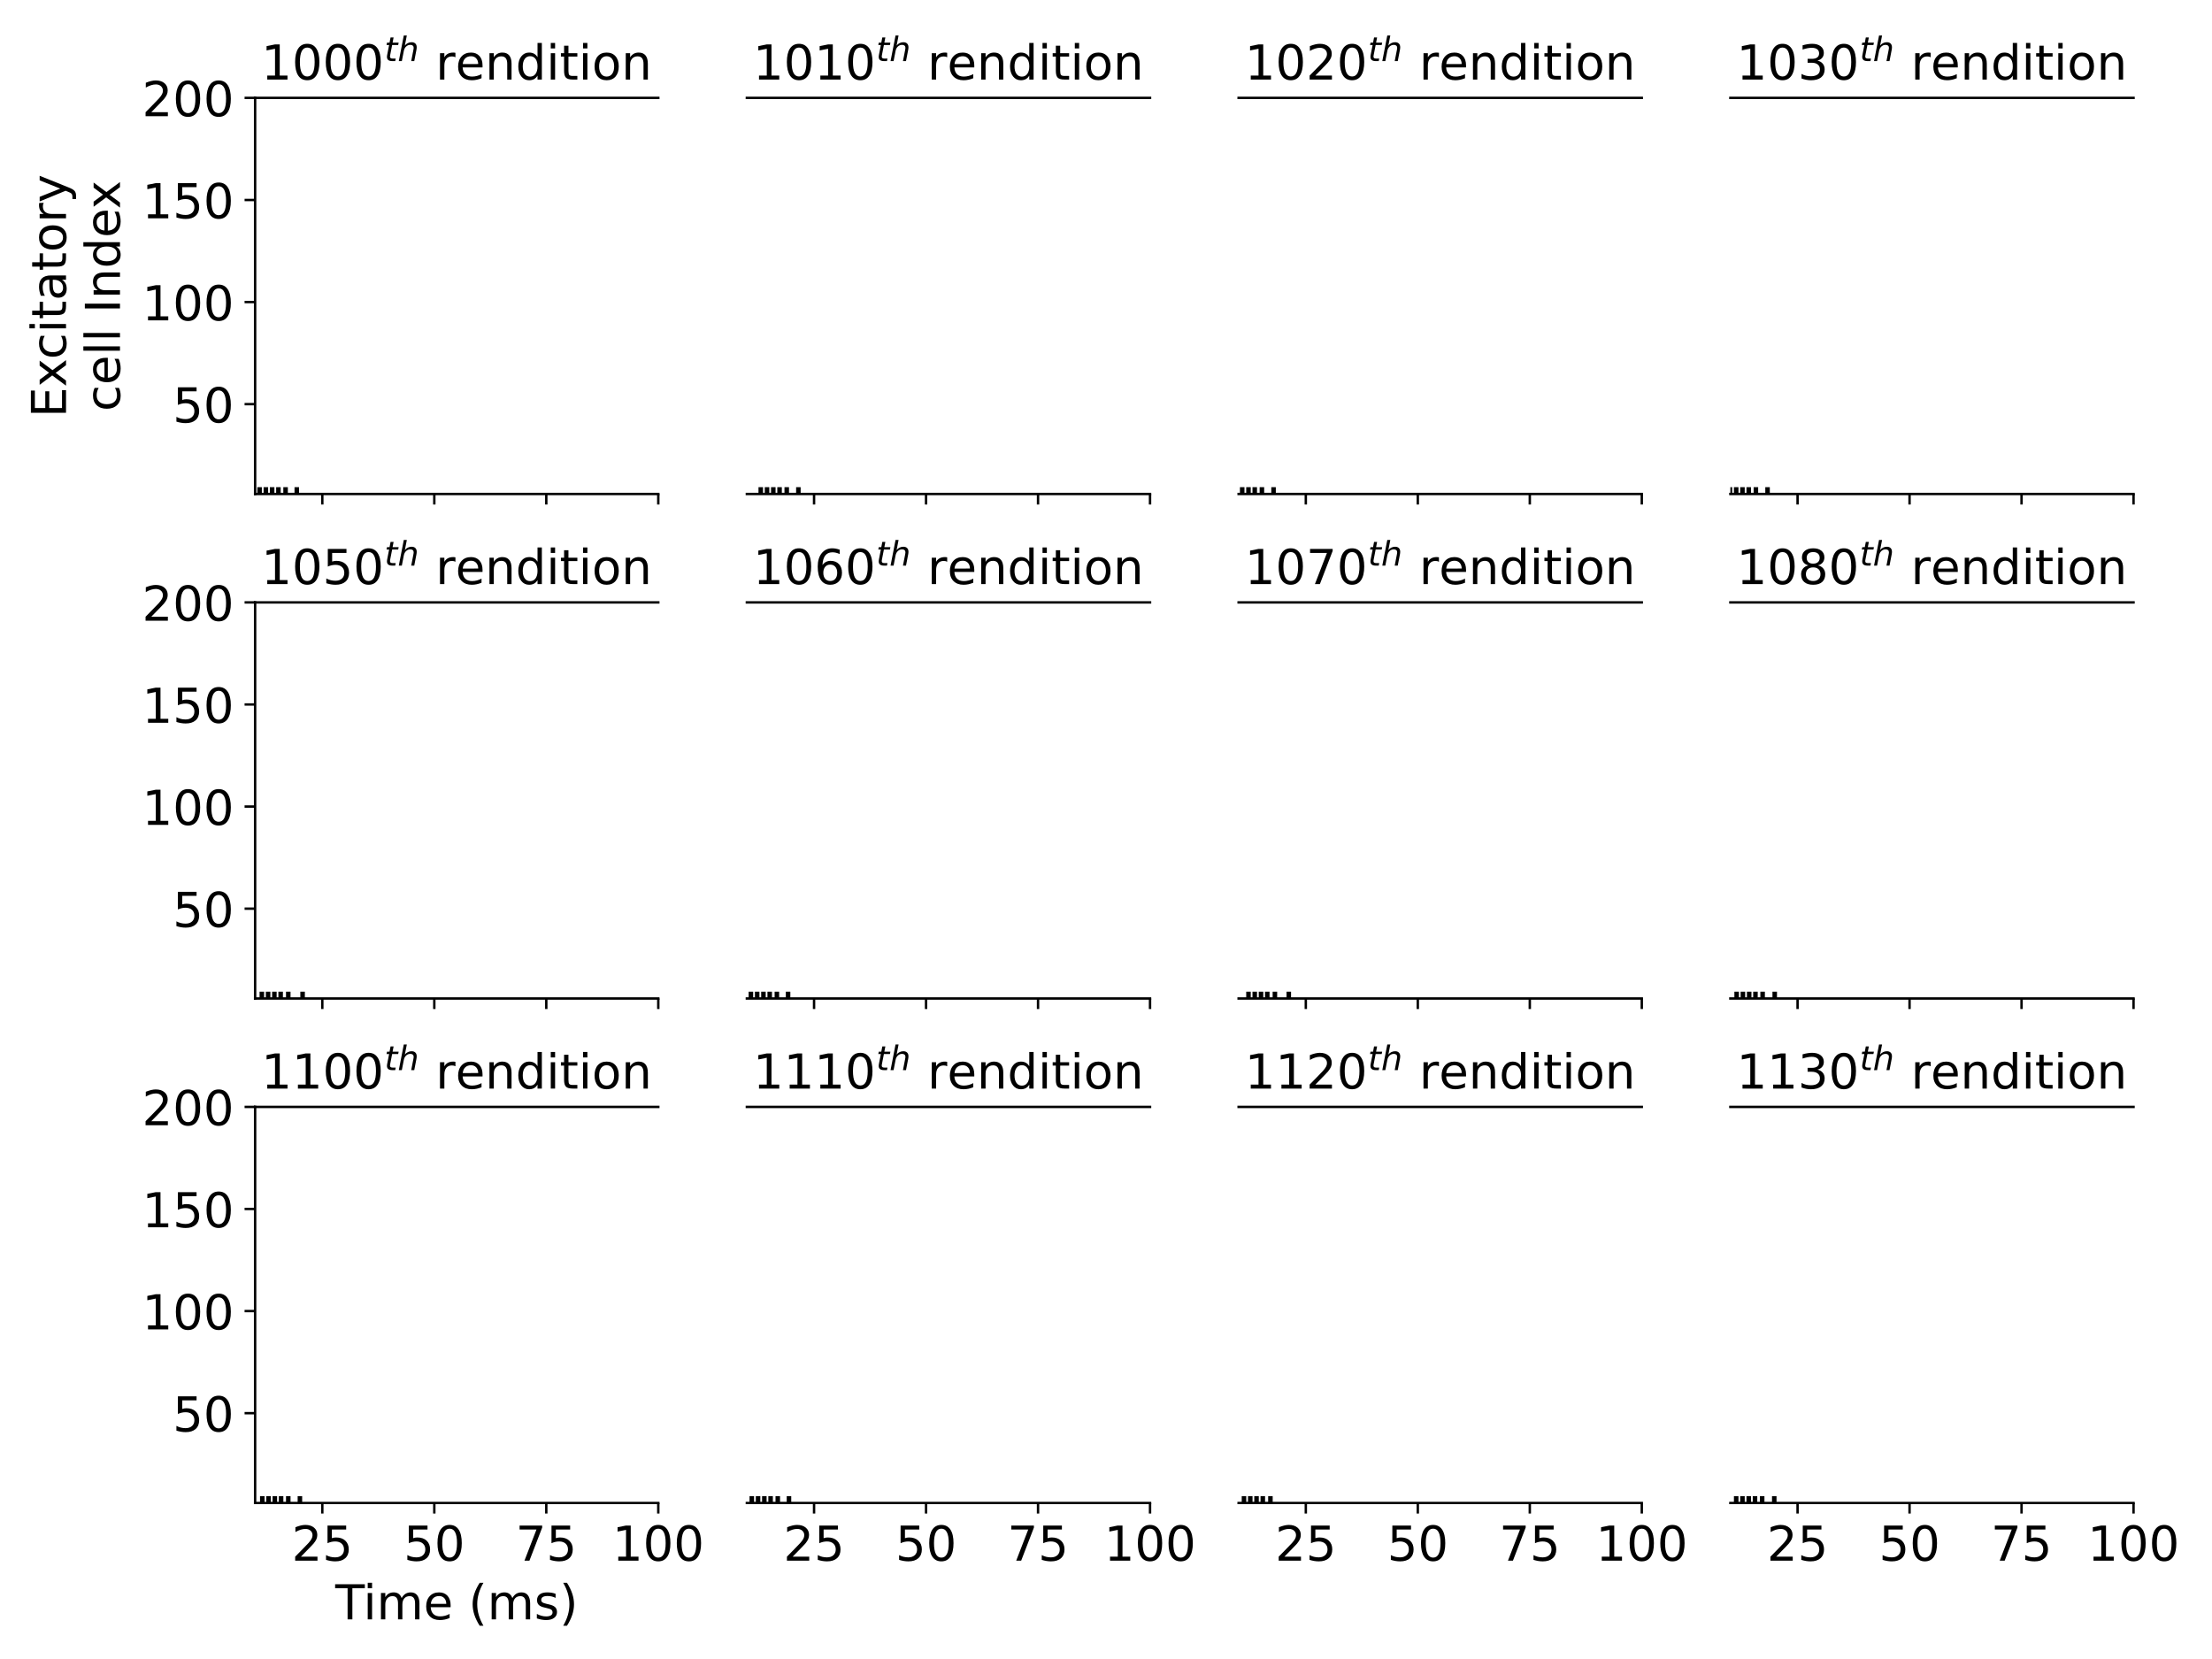 <?xml version="1.0" encoding="utf-8" standalone="no"?>
<!DOCTYPE svg PUBLIC "-//W3C//DTD SVG 1.1//EN"
  "http://www.w3.org/Graphics/SVG/1.1/DTD/svg11.dtd">
<!-- Created with matplotlib (https://matplotlib.org/) -->
<svg height="550.8pt" version="1.1" viewBox="0 0 734.4 550.8" width="734.4pt" xmlns="http://www.w3.org/2000/svg" xmlns:xlink="http://www.w3.org/1999/xlink">
 <defs>
  <style type="text/css">
*{stroke-linecap:butt;stroke-linejoin:round;}
  </style>
 </defs>
 <g id="figure_1">
  <g id="patch_1">
   <path d="M 0 550.8 
L 734.4 550.8 
L 734.4 0 
L 0 0 
z
" style="fill:#ffffff;"/>
  </g>
  <g id="axes_1">
   <g id="patch_2">
    <path d="M 84.7 164 
L 218.556 164 
L 218.556 32.5 
L 84.7 32.5 
z
" style="fill:#ffffff;"/>
   </g>
   <g id="PathCollection_1">
    <defs>
     <path d="M 0 1.581 
L 0 -1.581 
" id="m736ec740a1" style="stroke:#000000;stroke-width:1.5;"/>
    </defs>
    <g clip-path="url(#p0dd2e7980d)">
     <use style="stroke:#000000;stroke-width:1.5;" x="86.187" xlink:href="#m736ec740a1" y="163.322"/>
     <use style="stroke:#000000;stroke-width:1.5;" x="98.532" xlink:href="#m736ec740a1" y="163.322"/>
     <use style="stroke:#000000;stroke-width:1.5;" x="90.352" xlink:href="#m736ec740a1" y="163.322"/>
     <use style="stroke:#000000;stroke-width:1.5;" x="88.269" xlink:href="#m736ec740a1" y="163.322"/>
     <use style="stroke:#000000;stroke-width:1.5;" x="94.814" xlink:href="#m736ec740a1" y="163.322"/>
     <use style="stroke:#000000;stroke-width:1.5;" x="92.434" xlink:href="#m736ec740a1" y="163.322"/>
     <use style="stroke:#000000;stroke-width:1.5;" x="95.26" xlink:href="#m736ec740a1" y="167.389"/>
     <use style="stroke:#000000;stroke-width:1.5;" x="86.633" xlink:href="#m736ec740a1" y="167.389"/>
     <use style="stroke:#000000;stroke-width:1.5;" x="90.798" xlink:href="#m736ec740a1" y="167.389"/>
     <use style="stroke:#000000;stroke-width:1.5;" x="92.88" xlink:href="#m736ec740a1" y="167.389"/>
     <use style="stroke:#000000;stroke-width:1.5;" x="99.424" xlink:href="#m736ec740a1" y="167.389"/>
     <use style="stroke:#000000;stroke-width:1.5;" x="88.716" xlink:href="#m736ec740a1" y="167.389"/>
    </g>
   </g>
   <g id="matplotlib.axis_1">
    <g id="xtick_1">
     <g id="line2d_1">
      <defs>
       <path d="M 0 0 
L 0 3.5 
" id="m32e4484608" style="stroke:#000000;stroke-width:0.8;"/>
      </defs>
      <g>
       <use style="stroke:#000000;stroke-width:0.8;" x="107.009" xlink:href="#m32e4484608" y="164"/>
      </g>
     </g>
    </g>
    <g id="xtick_2">
     <g id="line2d_2">
      <g>
       <use style="stroke:#000000;stroke-width:0.8;" x="144.191" xlink:href="#m32e4484608" y="164"/>
      </g>
     </g>
    </g>
    <g id="xtick_3">
     <g id="line2d_3">
      <g>
       <use style="stroke:#000000;stroke-width:0.8;" x="181.373" xlink:href="#m32e4484608" y="164"/>
      </g>
     </g>
    </g>
    <g id="xtick_4">
     <g id="line2d_4">
      <g>
       <use style="stroke:#000000;stroke-width:0.8;" x="218.556" xlink:href="#m32e4484608" y="164"/>
      </g>
     </g>
    </g>
   </g>
   <g id="matplotlib.axis_2">
    <g id="ytick_1">
     <g id="line2d_5">
      <defs>
       <path d="M 0 0 
L -3.5 0 
" id="m6638072f8c" style="stroke:#000000;stroke-width:0.8;"/>
      </defs>
      <g>
       <use style="stroke:#000000;stroke-width:0.8;" x="84.7" xlink:href="#m6638072f8c" y="134.175"/>
      </g>
     </g>
     <g id="text_1">
      <!-- 50 -->
      <defs>
       <path d="M 10.797 72.906 
L 49.516 72.906 
L 49.516 64.594 
L 19.828 64.594 
L 19.828 46.734 
Q 21.969 47.469 24.109 47.828 
Q 26.266 48.188 28.422 48.188 
Q 40.625 48.188 47.75 41.5 
Q 54.891 34.812 54.891 23.391 
Q 54.891 11.625 47.562 5.094 
Q 40.234 -1.422 26.906 -1.422 
Q 22.312 -1.422 17.547 -0.641 
Q 12.797 0.141 7.719 1.703 
L 7.719 11.625 
Q 12.109 9.234 16.797 8.062 
Q 21.484 6.891 26.703 6.891 
Q 35.156 6.891 40.078 11.328 
Q 45.016 15.766 45.016 23.391 
Q 45.016 31 40.078 35.438 
Q 35.156 39.891 26.703 39.891 
Q 22.75 39.891 18.812 39.016 
Q 14.891 38.141 10.797 36.281 
z
" id="DejaVuSans-53"/>
       <path d="M 31.781 66.406 
Q 24.172 66.406 20.328 58.906 
Q 16.5 51.422 16.5 36.375 
Q 16.5 21.391 20.328 13.891 
Q 24.172 6.391 31.781 6.391 
Q 39.453 6.391 43.281 13.891 
Q 47.125 21.391 47.125 36.375 
Q 47.125 51.422 43.281 58.906 
Q 39.453 66.406 31.781 66.406 
z
M 31.781 74.219 
Q 44.047 74.219 50.516 64.516 
Q 56.984 54.828 56.984 36.375 
Q 56.984 17.969 50.516 8.266 
Q 44.047 -1.422 31.781 -1.422 
Q 19.531 -1.422 13.062 8.266 
Q 6.594 17.969 6.594 36.375 
Q 6.594 54.828 13.062 64.516 
Q 19.531 74.219 31.781 74.219 
z
" id="DejaVuSans-48"/>
      </defs>
      <g transform="translate(57.34 140.254)scale(0.16 -0.16)">
       <use xlink:href="#DejaVuSans-53"/>
       <use x="63.623" xlink:href="#DejaVuSans-48"/>
      </g>
     </g>
    </g>
    <g id="ytick_2">
     <g id="line2d_6">
      <g>
       <use style="stroke:#000000;stroke-width:0.8;" x="84.7" xlink:href="#m6638072f8c" y="100.284"/>
      </g>
     </g>
     <g id="text_2">
      <!-- 100 -->
      <defs>
       <path d="M 12.406 8.297 
L 28.516 8.297 
L 28.516 63.922 
L 10.984 60.406 
L 10.984 69.391 
L 28.422 72.906 
L 38.281 72.906 
L 38.281 8.297 
L 54.391 8.297 
L 54.391 0 
L 12.406 0 
z
" id="DejaVuSans-49"/>
      </defs>
      <g transform="translate(47.16 106.362)scale(0.16 -0.16)">
       <use xlink:href="#DejaVuSans-49"/>
       <use x="63.623" xlink:href="#DejaVuSans-48"/>
       <use x="127.246" xlink:href="#DejaVuSans-48"/>
      </g>
     </g>
    </g>
    <g id="ytick_3">
     <g id="line2d_7">
      <g>
       <use style="stroke:#000000;stroke-width:0.8;" x="84.7" xlink:href="#m6638072f8c" y="66.392"/>
      </g>
     </g>
     <g id="text_3">
      <!-- 150 -->
      <g transform="translate(47.16 72.471)scale(0.16 -0.16)">
       <use xlink:href="#DejaVuSans-49"/>
       <use x="63.623" xlink:href="#DejaVuSans-53"/>
       <use x="127.246" xlink:href="#DejaVuSans-48"/>
      </g>
     </g>
    </g>
    <g id="ytick_4">
     <g id="line2d_8">
      <g>
       <use style="stroke:#000000;stroke-width:0.8;" x="84.7" xlink:href="#m6638072f8c" y="32.5"/>
      </g>
     </g>
     <g id="text_4">
      <!-- 200 -->
      <defs>
       <path d="M 19.188 8.297 
L 53.609 8.297 
L 53.609 0 
L 7.328 0 
L 7.328 8.297 
Q 12.938 14.109 22.625 23.891 
Q 32.328 33.688 34.812 36.531 
Q 39.547 41.844 41.422 45.531 
Q 43.312 49.219 43.312 52.781 
Q 43.312 58.594 39.234 62.25 
Q 35.156 65.922 28.609 65.922 
Q 23.969 65.922 18.812 64.312 
Q 13.672 62.703 7.812 59.422 
L 7.812 69.391 
Q 13.766 71.781 18.938 73 
Q 24.125 74.219 28.422 74.219 
Q 39.75 74.219 46.484 68.547 
Q 53.219 62.891 53.219 53.422 
Q 53.219 48.922 51.531 44.891 
Q 49.859 40.875 45.406 35.406 
Q 44.188 33.984 37.641 27.219 
Q 31.109 20.453 19.188 8.297 
z
" id="DejaVuSans-50"/>
      </defs>
      <g transform="translate(47.16 38.579)scale(0.16 -0.16)">
       <use xlink:href="#DejaVuSans-50"/>
       <use x="63.623" xlink:href="#DejaVuSans-48"/>
       <use x="127.246" xlink:href="#DejaVuSans-48"/>
      </g>
     </g>
    </g>
    <g id="text_5">
     <!-- Excitatory -->
     <defs>
      <path d="M 9.812 72.906 
L 55.906 72.906 
L 55.906 64.594 
L 19.672 64.594 
L 19.672 43.016 
L 54.391 43.016 
L 54.391 34.719 
L 19.672 34.719 
L 19.672 8.297 
L 56.781 8.297 
L 56.781 0 
L 9.812 0 
z
" id="DejaVuSans-69"/>
      <path d="M 54.891 54.688 
L 35.109 28.078 
L 55.906 0 
L 45.312 0 
L 29.391 21.484 
L 13.484 0 
L 2.875 0 
L 24.125 28.609 
L 4.688 54.688 
L 15.281 54.688 
L 29.781 35.203 
L 44.281 54.688 
z
" id="DejaVuSans-120"/>
      <path d="M 48.781 52.594 
L 48.781 44.188 
Q 44.969 46.297 41.141 47.344 
Q 37.312 48.391 33.406 48.391 
Q 24.656 48.391 19.812 42.844 
Q 14.984 37.312 14.984 27.297 
Q 14.984 17.281 19.812 11.734 
Q 24.656 6.203 33.406 6.203 
Q 37.312 6.203 41.141 7.25 
Q 44.969 8.297 48.781 10.406 
L 48.781 2.094 
Q 45.016 0.344 40.984 -0.531 
Q 36.969 -1.422 32.422 -1.422 
Q 20.062 -1.422 12.781 6.344 
Q 5.516 14.109 5.516 27.297 
Q 5.516 40.672 12.859 48.328 
Q 20.219 56 33.016 56 
Q 37.156 56 41.109 55.141 
Q 45.062 54.297 48.781 52.594 
z
" id="DejaVuSans-99"/>
      <path d="M 9.422 54.688 
L 18.406 54.688 
L 18.406 0 
L 9.422 0 
z
M 9.422 75.984 
L 18.406 75.984 
L 18.406 64.594 
L 9.422 64.594 
z
" id="DejaVuSans-105"/>
      <path d="M 18.312 70.219 
L 18.312 54.688 
L 36.812 54.688 
L 36.812 47.703 
L 18.312 47.703 
L 18.312 18.016 
Q 18.312 11.328 20.141 9.422 
Q 21.969 7.516 27.594 7.516 
L 36.812 7.516 
L 36.812 0 
L 27.594 0 
Q 17.188 0 13.234 3.875 
Q 9.281 7.766 9.281 18.016 
L 9.281 47.703 
L 2.688 47.703 
L 2.688 54.688 
L 9.281 54.688 
L 9.281 70.219 
z
" id="DejaVuSans-116"/>
      <path d="M 34.281 27.484 
Q 23.391 27.484 19.188 25 
Q 14.984 22.516 14.984 16.5 
Q 14.984 11.719 18.141 8.906 
Q 21.297 6.109 26.703 6.109 
Q 34.188 6.109 38.703 11.406 
Q 43.219 16.703 43.219 25.484 
L 43.219 27.484 
z
M 52.203 31.203 
L 52.203 0 
L 43.219 0 
L 43.219 8.297 
Q 40.141 3.328 35.547 0.953 
Q 30.953 -1.422 24.312 -1.422 
Q 15.922 -1.422 10.953 3.297 
Q 6 8.016 6 15.922 
Q 6 25.141 12.172 29.828 
Q 18.359 34.516 30.609 34.516 
L 43.219 34.516 
L 43.219 35.406 
Q 43.219 41.609 39.141 45 
Q 35.062 48.391 27.688 48.391 
Q 23 48.391 18.547 47.266 
Q 14.109 46.141 10.016 43.891 
L 10.016 52.203 
Q 14.938 54.109 19.578 55.047 
Q 24.219 56 28.609 56 
Q 40.484 56 46.344 49.844 
Q 52.203 43.703 52.203 31.203 
z
" id="DejaVuSans-97"/>
      <path d="M 30.609 48.391 
Q 23.391 48.391 19.188 42.75 
Q 14.984 37.109 14.984 27.297 
Q 14.984 17.484 19.156 11.844 
Q 23.344 6.203 30.609 6.203 
Q 37.797 6.203 41.984 11.859 
Q 46.188 17.531 46.188 27.297 
Q 46.188 37.016 41.984 42.703 
Q 37.797 48.391 30.609 48.391 
z
M 30.609 56 
Q 42.328 56 49.016 48.375 
Q 55.719 40.766 55.719 27.297 
Q 55.719 13.875 49.016 6.219 
Q 42.328 -1.422 30.609 -1.422 
Q 18.844 -1.422 12.172 6.219 
Q 5.516 13.875 5.516 27.297 
Q 5.516 40.766 12.172 48.375 
Q 18.844 56 30.609 56 
z
" id="DejaVuSans-111"/>
      <path d="M 41.109 46.297 
Q 39.594 47.172 37.812 47.578 
Q 36.031 48 33.891 48 
Q 26.266 48 22.188 43.047 
Q 18.109 38.094 18.109 28.812 
L 18.109 0 
L 9.078 0 
L 9.078 54.688 
L 18.109 54.688 
L 18.109 46.188 
Q 20.953 51.172 25.484 53.578 
Q 30.031 56 36.531 56 
Q 37.453 56 38.578 55.875 
Q 39.703 55.766 41.062 55.516 
z
" id="DejaVuSans-114"/>
      <path d="M 32.172 -5.078 
Q 28.375 -14.844 24.75 -17.812 
Q 21.141 -20.797 15.094 -20.797 
L 7.906 -20.797 
L 7.906 -13.281 
L 13.188 -13.281 
Q 16.891 -13.281 18.938 -11.516 
Q 21 -9.766 23.484 -3.219 
L 25.094 0.875 
L 2.984 54.688 
L 12.5 54.688 
L 29.594 11.922 
L 46.688 54.688 
L 56.203 54.688 
z
" id="DejaVuSans-121"/>
     </defs>
     <g transform="translate(21.916 138.615)rotate(-90)scale(0.16 -0.16)">
      <use xlink:href="#DejaVuSans-69"/>
      <use x="63.184" xlink:href="#DejaVuSans-120"/>
      <use x="120.613" xlink:href="#DejaVuSans-99"/>
      <use x="175.594" xlink:href="#DejaVuSans-105"/>
      <use x="203.377" xlink:href="#DejaVuSans-116"/>
      <use x="242.586" xlink:href="#DejaVuSans-97"/>
      <use x="303.865" xlink:href="#DejaVuSans-116"/>
      <use x="343.074" xlink:href="#DejaVuSans-111"/>
      <use x="404.256" xlink:href="#DejaVuSans-114"/>
      <use x="445.369" xlink:href="#DejaVuSans-121"/>
     </g>
     <!-- cell Index -->
     <defs>
      <path d="M 56.203 29.594 
L 56.203 25.203 
L 14.891 25.203 
Q 15.484 15.922 20.484 11.062 
Q 25.484 6.203 34.422 6.203 
Q 39.594 6.203 44.453 7.469 
Q 49.312 8.734 54.109 11.281 
L 54.109 2.781 
Q 49.266 0.734 44.188 -0.344 
Q 39.109 -1.422 33.891 -1.422 
Q 20.797 -1.422 13.156 6.188 
Q 5.516 13.812 5.516 26.812 
Q 5.516 40.234 12.766 48.109 
Q 20.016 56 32.328 56 
Q 43.359 56 49.781 48.891 
Q 56.203 41.797 56.203 29.594 
z
M 47.219 32.234 
Q 47.125 39.594 43.094 43.984 
Q 39.062 48.391 32.422 48.391 
Q 24.906 48.391 20.391 44.141 
Q 15.875 39.891 15.188 32.172 
z
" id="DejaVuSans-101"/>
      <path d="M 9.422 75.984 
L 18.406 75.984 
L 18.406 0 
L 9.422 0 
z
" id="DejaVuSans-108"/>
      <path id="DejaVuSans-32"/>
      <path d="M 9.812 72.906 
L 19.672 72.906 
L 19.672 0 
L 9.812 0 
z
" id="DejaVuSans-73"/>
      <path d="M 54.891 33.016 
L 54.891 0 
L 45.906 0 
L 45.906 32.719 
Q 45.906 40.484 42.875 44.328 
Q 39.844 48.188 33.797 48.188 
Q 26.516 48.188 22.312 43.547 
Q 18.109 38.922 18.109 30.906 
L 18.109 0 
L 9.078 0 
L 9.078 54.688 
L 18.109 54.688 
L 18.109 46.188 
Q 21.344 51.125 25.703 53.562 
Q 30.078 56 35.797 56 
Q 45.219 56 50.047 50.172 
Q 54.891 44.344 54.891 33.016 
z
" id="DejaVuSans-110"/>
      <path d="M 45.406 46.391 
L 45.406 75.984 
L 54.391 75.984 
L 54.391 0 
L 45.406 0 
L 45.406 8.203 
Q 42.578 3.328 38.25 0.953 
Q 33.938 -1.422 27.875 -1.422 
Q 17.969 -1.422 11.734 6.484 
Q 5.516 14.406 5.516 27.297 
Q 5.516 40.188 11.734 48.094 
Q 17.969 56 27.875 56 
Q 33.938 56 38.25 53.625 
Q 42.578 51.266 45.406 46.391 
z
M 14.797 27.297 
Q 14.797 17.391 18.875 11.75 
Q 22.953 6.109 30.078 6.109 
Q 37.203 6.109 41.297 11.75 
Q 45.406 17.391 45.406 27.297 
Q 45.406 37.203 41.297 42.844 
Q 37.203 48.484 30.078 48.484 
Q 22.953 48.484 18.875 42.844 
Q 14.797 37.203 14.797 27.297 
z
" id="DejaVuSans-100"/>
     </defs>
     <g transform="translate(39.833 136.585)rotate(-90)scale(0.16 -0.16)">
      <use xlink:href="#DejaVuSans-99"/>
      <use x="54.98" xlink:href="#DejaVuSans-101"/>
      <use x="116.504" xlink:href="#DejaVuSans-108"/>
      <use x="144.287" xlink:href="#DejaVuSans-108"/>
      <use x="172.07" xlink:href="#DejaVuSans-32"/>
      <use x="203.857" xlink:href="#DejaVuSans-73"/>
      <use x="233.35" xlink:href="#DejaVuSans-110"/>
      <use x="296.729" xlink:href="#DejaVuSans-100"/>
      <use x="360.205" xlink:href="#DejaVuSans-101"/>
      <use x="419.979" xlink:href="#DejaVuSans-120"/>
     </g>
    </g>
   </g>
   <g id="patch_3">
    <path d="M 84.7 164 
L 84.7 32.5 
" style="fill:none;stroke:#000000;stroke-linecap:square;stroke-linejoin:miter;stroke-width:0.8;"/>
   </g>
   <g id="patch_4">
    <path d="M 84.7 164 
L 218.556 164 
" style="fill:none;stroke:#000000;stroke-linecap:square;stroke-linejoin:miter;stroke-width:0.8;"/>
   </g>
   <g id="patch_5">
    <path d="M 84.7 32.5 
L 218.556 32.5 
" style="fill:none;stroke:#000000;stroke-linecap:square;stroke-linejoin:miter;stroke-width:0.8;"/>
   </g>
   <g id="text_6">
    <!-- 1000$^{th}$ rendition -->
    <defs>
     <path d="M 42.281 54.688 
L 40.922 47.703 
L 23 47.703 
L 17.188 18.016 
Q 16.891 16.359 16.75 15.234 
Q 16.609 14.109 16.609 13.484 
Q 16.609 10.359 18.484 8.938 
Q 20.359 7.516 24.516 7.516 
L 33.594 7.516 
L 32.078 0 
L 23.484 0 
Q 15.484 0 11.547 3.125 
Q 7.625 6.25 7.625 12.594 
Q 7.625 13.719 7.766 15.062 
Q 7.906 16.406 8.203 18.016 
L 14.016 47.703 
L 6.391 47.703 
L 7.812 54.688 
L 15.281 54.688 
L 18.312 70.219 
L 27.297 70.219 
L 24.312 54.688 
z
" id="DejaVuSans-Oblique-116"/>
     <path d="M 55.719 33.016 
L 49.312 0 
L 40.281 0 
L 46.688 32.672 
Q 47.125 34.969 47.359 36.719 
Q 47.609 38.484 47.609 39.5 
Q 47.609 43.609 45.016 45.891 
Q 42.438 48.188 37.797 48.188 
Q 30.562 48.188 25.266 43.297 
Q 19.969 38.422 18.406 30.328 
L 12.5 0 
L 3.516 0 
L 18.312 75.984 
L 27.297 75.984 
L 21.484 46.094 
Q 24.906 50.688 30.219 53.344 
Q 35.547 56 41.406 56 
Q 48.641 56 52.609 52.094 
Q 56.594 48.188 56.594 41.109 
Q 56.594 39.359 56.375 37.359 
Q 56.156 35.359 55.719 33.016 
z
" id="DejaVuSans-Oblique-104"/>
    </defs>
    <g transform="translate(86.748 26.5)scale(0.16 -0.16)">
     <use transform="translate(0 0.53)" xlink:href="#DejaVuSans-49"/>
     <use transform="translate(63.623 0.53)" xlink:href="#DejaVuSans-48"/>
     <use transform="translate(127.246 0.53)" xlink:href="#DejaVuSans-48"/>
     <use transform="translate(190.869 0.53)" xlink:href="#DejaVuSans-48"/>
     <use transform="translate(255.449 38.811)scale(0.7)" xlink:href="#DejaVuSans-Oblique-116"/>
     <use transform="translate(282.896 38.811)scale(0.7)" xlink:href="#DejaVuSans-Oblique-104"/>
     <use transform="translate(329.995 0.53)" xlink:href="#DejaVuSans-32"/>
     <use transform="translate(361.782 0.53)" xlink:href="#DejaVuSans-114"/>
     <use transform="translate(402.896 0.53)" xlink:href="#DejaVuSans-101"/>
     <use transform="translate(464.419 0.53)" xlink:href="#DejaVuSans-110"/>
     <use transform="translate(527.798 0.53)" xlink:href="#DejaVuSans-100"/>
     <use transform="translate(591.274 0.53)" xlink:href="#DejaVuSans-105"/>
     <use transform="translate(619.058 0.53)" xlink:href="#DejaVuSans-116"/>
     <use transform="translate(658.267 0.53)" xlink:href="#DejaVuSans-105"/>
     <use transform="translate(686.05 0.53)" xlink:href="#DejaVuSans-111"/>
     <use transform="translate(747.231 0.53)" xlink:href="#DejaVuSans-110"/>
    </g>
   </g>
  </g>
  <g id="axes_2">
   <g id="patch_6">
    <path d="M 247.965 164 
L 381.82 164 
L 381.82 32.5 
L 247.965 32.5 
z
" style="fill:#ffffff;"/>
   </g>
   <g id="PathCollection_2">
    <g clip-path="url(#p269227807b)">
     <use style="stroke:#000000;stroke-width:1.5;" x="265.069" xlink:href="#m736ec740a1" y="163.322"/>
     <use style="stroke:#000000;stroke-width:1.5;" x="261.202" xlink:href="#m736ec740a1" y="163.322"/>
     <use style="stroke:#000000;stroke-width:1.5;" x="258.822" xlink:href="#m736ec740a1" y="163.322"/>
     <use style="stroke:#000000;stroke-width:1.5;" x="256.74" xlink:href="#m736ec740a1" y="163.322"/>
     <use style="stroke:#000000;stroke-width:1.5;" x="252.575" xlink:href="#m736ec740a1" y="163.322"/>
     <use style="stroke:#000000;stroke-width:1.5;" x="254.658" xlink:href="#m736ec740a1" y="163.322"/>
     <use style="stroke:#000000;stroke-width:1.5;" x="260.161" xlink:href="#m736ec740a1" y="167.389"/>
     <use style="stroke:#000000;stroke-width:1.5;" x="257.781" xlink:href="#m736ec740a1" y="167.389"/>
     <use style="stroke:#000000;stroke-width:1.5;" x="255.699" xlink:href="#m736ec740a1" y="167.389"/>
     <use style="stroke:#000000;stroke-width:1.5;" x="264.92" xlink:href="#m736ec740a1" y="167.389"/>
     <use style="stroke:#000000;stroke-width:1.5;" x="251.534" xlink:href="#m736ec740a1" y="167.389"/>
     <use style="stroke:#000000;stroke-width:1.5;" x="253.616" xlink:href="#m736ec740a1" y="167.389"/>
    </g>
   </g>
   <g id="matplotlib.axis_3">
    <g id="xtick_5">
     <g id="line2d_9">
      <g>
       <use style="stroke:#000000;stroke-width:0.8;" x="270.274" xlink:href="#m32e4484608" y="164"/>
      </g>
     </g>
    </g>
    <g id="xtick_6">
     <g id="line2d_10">
      <g>
       <use style="stroke:#000000;stroke-width:0.8;" x="307.456" xlink:href="#m32e4484608" y="164"/>
      </g>
     </g>
    </g>
    <g id="xtick_7">
     <g id="line2d_11">
      <g>
       <use style="stroke:#000000;stroke-width:0.8;" x="344.638" xlink:href="#m32e4484608" y="164"/>
      </g>
     </g>
    </g>
    <g id="xtick_8">
     <g id="line2d_12">
      <g>
       <use style="stroke:#000000;stroke-width:0.8;" x="381.82" xlink:href="#m32e4484608" y="164"/>
      </g>
     </g>
    </g>
   </g>
   <g id="matplotlib.axis_4">
    <g id="ytick_5"/>
    <g id="ytick_6"/>
    <g id="ytick_7"/>
    <g id="ytick_8"/>
   </g>
   <g id="patch_7">
    <path d="M 247.965 164 
L 381.82 164 
" style="fill:none;stroke:#000000;stroke-linecap:square;stroke-linejoin:miter;stroke-width:0.8;"/>
   </g>
   <g id="patch_8">
    <path d="M 247.965 32.5 
L 381.82 32.5 
" style="fill:none;stroke:#000000;stroke-linecap:square;stroke-linejoin:miter;stroke-width:0.8;"/>
   </g>
   <g id="text_7">
    <!-- 1010$^{th}$ rendition -->
    <g transform="translate(250.013 26.5)scale(0.16 -0.16)">
     <use transform="translate(0 0.53)" xlink:href="#DejaVuSans-49"/>
     <use transform="translate(63.623 0.53)" xlink:href="#DejaVuSans-48"/>
     <use transform="translate(127.246 0.53)" xlink:href="#DejaVuSans-49"/>
     <use transform="translate(190.869 0.53)" xlink:href="#DejaVuSans-48"/>
     <use transform="translate(255.449 38.811)scale(0.7)" xlink:href="#DejaVuSans-Oblique-116"/>
     <use transform="translate(282.896 38.811)scale(0.7)" xlink:href="#DejaVuSans-Oblique-104"/>
     <use transform="translate(329.995 0.53)" xlink:href="#DejaVuSans-32"/>
     <use transform="translate(361.782 0.53)" xlink:href="#DejaVuSans-114"/>
     <use transform="translate(402.896 0.53)" xlink:href="#DejaVuSans-101"/>
     <use transform="translate(464.419 0.53)" xlink:href="#DejaVuSans-110"/>
     <use transform="translate(527.798 0.53)" xlink:href="#DejaVuSans-100"/>
     <use transform="translate(591.274 0.53)" xlink:href="#DejaVuSans-105"/>
     <use transform="translate(619.058 0.53)" xlink:href="#DejaVuSans-116"/>
     <use transform="translate(658.267 0.53)" xlink:href="#DejaVuSans-105"/>
     <use transform="translate(686.05 0.53)" xlink:href="#DejaVuSans-111"/>
     <use transform="translate(747.231 0.53)" xlink:href="#DejaVuSans-110"/>
    </g>
   </g>
  </g>
  <g id="axes_3">
   <g id="patch_9">
    <path d="M 411.23 164 
L 545.085 164 
L 545.085 32.5 
L 411.23 32.5 
z
" style="fill:#ffffff;"/>
   </g>
   <g id="PathCollection_3">
    <g clip-path="url(#p7a0f9c66a4)">
     <use style="stroke:#000000;stroke-width:1.5;" x="412.419" xlink:href="#m736ec740a1" y="163.322"/>
     <use style="stroke:#000000;stroke-width:1.5;" x="416.584" xlink:href="#m736ec740a1" y="163.322"/>
     <use style="stroke:#000000;stroke-width:1.5;" x="422.83" xlink:href="#m736ec740a1" y="163.322"/>
     <use style="stroke:#000000;stroke-width:1.5;" x="414.502" xlink:href="#m736ec740a1" y="163.322"/>
     <use style="stroke:#000000;stroke-width:1.5;" x="418.963" xlink:href="#m736ec740a1" y="163.322"/>
     <use style="stroke:#000000;stroke-width:1.5;" x="410.337" xlink:href="#m736ec740a1" y="163.322"/>
     <use style="stroke:#000000;stroke-width:1.5;" x="417.476" xlink:href="#m736ec740a1" y="167.389"/>
     <use style="stroke:#000000;stroke-width:1.5;" x="415.394" xlink:href="#m736ec740a1" y="167.389"/>
     <use style="stroke:#000000;stroke-width:1.5;" x="419.856" xlink:href="#m736ec740a1" y="167.389"/>
     <use style="stroke:#000000;stroke-width:1.5;" x="413.312" xlink:href="#m736ec740a1" y="167.389"/>
     <use style="stroke:#000000;stroke-width:1.5;" x="423.872" xlink:href="#m736ec740a1" y="167.389"/>
     <use style="stroke:#000000;stroke-width:1.5;" x="411.23" xlink:href="#m736ec740a1" y="167.389"/>
    </g>
   </g>
   <g id="matplotlib.axis_5">
    <g id="xtick_9">
     <g id="line2d_13">
      <g>
       <use style="stroke:#000000;stroke-width:0.8;" x="433.539" xlink:href="#m32e4484608" y="164"/>
      </g>
     </g>
    </g>
    <g id="xtick_10">
     <g id="line2d_14">
      <g>
       <use style="stroke:#000000;stroke-width:0.8;" x="470.721" xlink:href="#m32e4484608" y="164"/>
      </g>
     </g>
    </g>
    <g id="xtick_11">
     <g id="line2d_15">
      <g>
       <use style="stroke:#000000;stroke-width:0.8;" x="507.903" xlink:href="#m32e4484608" y="164"/>
      </g>
     </g>
    </g>
    <g id="xtick_12">
     <g id="line2d_16">
      <g>
       <use style="stroke:#000000;stroke-width:0.8;" x="545.085" xlink:href="#m32e4484608" y="164"/>
      </g>
     </g>
    </g>
   </g>
   <g id="matplotlib.axis_6">
    <g id="ytick_9"/>
    <g id="ytick_10"/>
    <g id="ytick_11"/>
    <g id="ytick_12"/>
   </g>
   <g id="patch_10">
    <path d="M 411.23 164 
L 545.085 164 
" style="fill:none;stroke:#000000;stroke-linecap:square;stroke-linejoin:miter;stroke-width:0.8;"/>
   </g>
   <g id="patch_11">
    <path d="M 411.23 32.5 
L 545.085 32.5 
" style="fill:none;stroke:#000000;stroke-linecap:square;stroke-linejoin:miter;stroke-width:0.8;"/>
   </g>
   <g id="text_8">
    <!-- 1020$^{th}$ rendition -->
    <g transform="translate(413.277 26.5)scale(0.16 -0.16)">
     <use transform="translate(0 0.53)" xlink:href="#DejaVuSans-49"/>
     <use transform="translate(63.623 0.53)" xlink:href="#DejaVuSans-48"/>
     <use transform="translate(127.246 0.53)" xlink:href="#DejaVuSans-50"/>
     <use transform="translate(190.869 0.53)" xlink:href="#DejaVuSans-48"/>
     <use transform="translate(255.449 38.811)scale(0.7)" xlink:href="#DejaVuSans-Oblique-116"/>
     <use transform="translate(282.896 38.811)scale(0.7)" xlink:href="#DejaVuSans-Oblique-104"/>
     <use transform="translate(329.995 0.53)" xlink:href="#DejaVuSans-32"/>
     <use transform="translate(361.782 0.53)" xlink:href="#DejaVuSans-114"/>
     <use transform="translate(402.896 0.53)" xlink:href="#DejaVuSans-101"/>
     <use transform="translate(464.419 0.53)" xlink:href="#DejaVuSans-110"/>
     <use transform="translate(527.798 0.53)" xlink:href="#DejaVuSans-100"/>
     <use transform="translate(591.274 0.53)" xlink:href="#DejaVuSans-105"/>
     <use transform="translate(619.058 0.53)" xlink:href="#DejaVuSans-116"/>
     <use transform="translate(658.267 0.53)" xlink:href="#DejaVuSans-105"/>
     <use transform="translate(686.05 0.53)" xlink:href="#DejaVuSans-111"/>
     <use transform="translate(747.231 0.53)" xlink:href="#DejaVuSans-110"/>
    </g>
   </g>
  </g>
  <g id="axes_4">
   <g id="patch_12">
    <path d="M 574.494 164 
L 708.35 164 
L 708.35 32.5 
L 574.494 32.5 
z
" style="fill:#ffffff;"/>
   </g>
   <g id="PathCollection_4">
    <g clip-path="url(#pcdf926bcd6)">
     <use style="stroke:#000000;stroke-width:1.5;" x="574.346" xlink:href="#m736ec740a1" y="163.322"/>
     <use style="stroke:#000000;stroke-width:1.5;" x="582.972" xlink:href="#m736ec740a1" y="163.322"/>
     <use style="stroke:#000000;stroke-width:1.5;" x="580.592" xlink:href="#m736ec740a1" y="163.322"/>
     <use style="stroke:#000000;stroke-width:1.5;" x="578.51" xlink:href="#m736ec740a1" y="163.322"/>
     <use style="stroke:#000000;stroke-width:1.5;" x="586.839" xlink:href="#m736ec740a1" y="163.322"/>
     <use style="stroke:#000000;stroke-width:1.5;" x="576.428" xlink:href="#m736ec740a1" y="163.322"/>
     <use style="stroke:#000000;stroke-width:1.5;" x="574.792" xlink:href="#m736ec740a1" y="167.389"/>
     <use style="stroke:#000000;stroke-width:1.5;" x="576.874" xlink:href="#m736ec740a1" y="167.389"/>
     <use style="stroke:#000000;stroke-width:1.5;" x="581.038" xlink:href="#m736ec740a1" y="167.389"/>
     <use style="stroke:#000000;stroke-width:1.5;" x="587.731" xlink:href="#m736ec740a1" y="167.389"/>
     <use style="stroke:#000000;stroke-width:1.5;" x="583.418" xlink:href="#m736ec740a1" y="167.389"/>
     <use style="stroke:#000000;stroke-width:1.5;" x="578.956" xlink:href="#m736ec740a1" y="167.389"/>
    </g>
   </g>
   <g id="matplotlib.axis_7">
    <g id="xtick_13">
     <g id="line2d_17">
      <g>
       <use style="stroke:#000000;stroke-width:0.8;" x="596.804" xlink:href="#m32e4484608" y="164"/>
      </g>
     </g>
    </g>
    <g id="xtick_14">
     <g id="line2d_18">
      <g>
       <use style="stroke:#000000;stroke-width:0.8;" x="633.986" xlink:href="#m32e4484608" y="164"/>
      </g>
     </g>
    </g>
    <g id="xtick_15">
     <g id="line2d_19">
      <g>
       <use style="stroke:#000000;stroke-width:0.8;" x="671.168" xlink:href="#m32e4484608" y="164"/>
      </g>
     </g>
    </g>
    <g id="xtick_16">
     <g id="line2d_20">
      <g>
       <use style="stroke:#000000;stroke-width:0.8;" x="708.35" xlink:href="#m32e4484608" y="164"/>
      </g>
     </g>
    </g>
   </g>
   <g id="matplotlib.axis_8">
    <g id="ytick_13"/>
    <g id="ytick_14"/>
    <g id="ytick_15"/>
    <g id="ytick_16"/>
   </g>
   <g id="patch_13">
    <path d="M 574.494 164 
L 708.35 164 
" style="fill:none;stroke:#000000;stroke-linecap:square;stroke-linejoin:miter;stroke-width:0.8;"/>
   </g>
   <g id="patch_14">
    <path d="M 574.494 32.5 
L 708.35 32.5 
" style="fill:none;stroke:#000000;stroke-linecap:square;stroke-linejoin:miter;stroke-width:0.8;"/>
   </g>
   <g id="text_9">
    <!-- 1030$^{th}$ rendition -->
    <defs>
     <path d="M 40.578 39.312 
Q 47.656 37.797 51.625 33 
Q 55.609 28.219 55.609 21.188 
Q 55.609 10.406 48.188 4.484 
Q 40.766 -1.422 27.094 -1.422 
Q 22.516 -1.422 17.656 -0.516 
Q 12.797 0.391 7.625 2.203 
L 7.625 11.719 
Q 11.719 9.328 16.594 8.109 
Q 21.484 6.891 26.812 6.891 
Q 36.078 6.891 40.938 10.547 
Q 45.797 14.203 45.797 21.188 
Q 45.797 27.641 41.281 31.266 
Q 36.766 34.906 28.719 34.906 
L 20.219 34.906 
L 20.219 43.016 
L 29.109 43.016 
Q 36.375 43.016 40.234 45.922 
Q 44.094 48.828 44.094 54.297 
Q 44.094 59.906 40.109 62.906 
Q 36.141 65.922 28.719 65.922 
Q 24.656 65.922 20.016 65.031 
Q 15.375 64.156 9.812 62.312 
L 9.812 71.094 
Q 15.438 72.656 20.344 73.438 
Q 25.25 74.219 29.594 74.219 
Q 40.828 74.219 47.359 69.109 
Q 53.906 64.016 53.906 55.328 
Q 53.906 49.266 50.438 45.094 
Q 46.969 40.922 40.578 39.312 
z
" id="DejaVuSans-51"/>
    </defs>
    <g transform="translate(576.542 26.5)scale(0.16 -0.16)">
     <use transform="translate(0 0.53)" xlink:href="#DejaVuSans-49"/>
     <use transform="translate(63.623 0.53)" xlink:href="#DejaVuSans-48"/>
     <use transform="translate(127.246 0.53)" xlink:href="#DejaVuSans-51"/>
     <use transform="translate(190.869 0.53)" xlink:href="#DejaVuSans-48"/>
     <use transform="translate(255.449 38.811)scale(0.7)" xlink:href="#DejaVuSans-Oblique-116"/>
     <use transform="translate(282.896 38.811)scale(0.7)" xlink:href="#DejaVuSans-Oblique-104"/>
     <use transform="translate(329.995 0.53)" xlink:href="#DejaVuSans-32"/>
     <use transform="translate(361.782 0.53)" xlink:href="#DejaVuSans-114"/>
     <use transform="translate(402.896 0.53)" xlink:href="#DejaVuSans-101"/>
     <use transform="translate(464.419 0.53)" xlink:href="#DejaVuSans-110"/>
     <use transform="translate(527.798 0.53)" xlink:href="#DejaVuSans-100"/>
     <use transform="translate(591.274 0.53)" xlink:href="#DejaVuSans-105"/>
     <use transform="translate(619.058 0.53)" xlink:href="#DejaVuSans-116"/>
     <use transform="translate(658.267 0.53)" xlink:href="#DejaVuSans-105"/>
     <use transform="translate(686.05 0.53)" xlink:href="#DejaVuSans-111"/>
     <use transform="translate(747.231 0.53)" xlink:href="#DejaVuSans-110"/>
    </g>
   </g>
  </g>
  <g id="axes_5">
   <g id="patch_15">
    <path d="M 84.7 331.5 
L 218.556 331.5 
L 218.556 200 
L 84.7 200 
z
" style="fill:#ffffff;"/>
   </g>
   <g id="PathCollection_5">
    <g clip-path="url(#p9ec85dc3b7)">
     <use style="stroke:#000000;stroke-width:1.5;" x="89.013" xlink:href="#m736ec740a1" y="330.822"/>
     <use style="stroke:#000000;stroke-width:1.5;" x="93.178" xlink:href="#m736ec740a1" y="330.822"/>
     <use style="stroke:#000000;stroke-width:1.5;" x="100.465" xlink:href="#m736ec740a1" y="330.822"/>
     <use style="stroke:#000000;stroke-width:1.5;" x="86.931" xlink:href="#m736ec740a1" y="330.822"/>
     <use style="stroke:#000000;stroke-width:1.5;" x="95.706" xlink:href="#m736ec740a1" y="330.822"/>
     <use style="stroke:#000000;stroke-width:1.5;" x="91.095" xlink:href="#m736ec740a1" y="330.822"/>
     <use style="stroke:#000000;stroke-width:1.5;" x="92.88" xlink:href="#m736ec740a1" y="334.889"/>
     <use style="stroke:#000000;stroke-width:1.5;" x="96.598" xlink:href="#m736ec740a1" y="334.889"/>
     <use style="stroke:#000000;stroke-width:1.5;" x="84.254" xlink:href="#m736ec740a1" y="334.889"/>
     <use style="stroke:#000000;stroke-width:1.5;" x="88.418" xlink:href="#m736ec740a1" y="334.889"/>
     <use style="stroke:#000000;stroke-width:1.5;" x="90.5" xlink:href="#m736ec740a1" y="334.889"/>
     <use style="stroke:#000000;stroke-width:1.5;" x="86.336" xlink:href="#m736ec740a1" y="334.889"/>
    </g>
   </g>
   <g id="matplotlib.axis_9">
    <g id="xtick_17">
     <g id="line2d_21">
      <g>
       <use style="stroke:#000000;stroke-width:0.8;" x="107.009" xlink:href="#m32e4484608" y="331.5"/>
      </g>
     </g>
    </g>
    <g id="xtick_18">
     <g id="line2d_22">
      <g>
       <use style="stroke:#000000;stroke-width:0.8;" x="144.191" xlink:href="#m32e4484608" y="331.5"/>
      </g>
     </g>
    </g>
    <g id="xtick_19">
     <g id="line2d_23">
      <g>
       <use style="stroke:#000000;stroke-width:0.8;" x="181.373" xlink:href="#m32e4484608" y="331.5"/>
      </g>
     </g>
    </g>
    <g id="xtick_20">
     <g id="line2d_24">
      <g>
       <use style="stroke:#000000;stroke-width:0.8;" x="218.556" xlink:href="#m32e4484608" y="331.5"/>
      </g>
     </g>
    </g>
   </g>
   <g id="matplotlib.axis_10">
    <g id="ytick_17">
     <g id="line2d_25">
      <g>
       <use style="stroke:#000000;stroke-width:0.8;" x="84.7" xlink:href="#m6638072f8c" y="301.675"/>
      </g>
     </g>
     <g id="text_10">
      <!-- 50 -->
      <g transform="translate(57.34 307.754)scale(0.16 -0.16)">
       <use xlink:href="#DejaVuSans-53"/>
       <use x="63.623" xlink:href="#DejaVuSans-48"/>
      </g>
     </g>
    </g>
    <g id="ytick_18">
     <g id="line2d_26">
      <g>
       <use style="stroke:#000000;stroke-width:0.8;" x="84.7" xlink:href="#m6638072f8c" y="267.784"/>
      </g>
     </g>
     <g id="text_11">
      <!-- 100 -->
      <g transform="translate(47.16 273.862)scale(0.16 -0.16)">
       <use xlink:href="#DejaVuSans-49"/>
       <use x="63.623" xlink:href="#DejaVuSans-48"/>
       <use x="127.246" xlink:href="#DejaVuSans-48"/>
      </g>
     </g>
    </g>
    <g id="ytick_19">
     <g id="line2d_27">
      <g>
       <use style="stroke:#000000;stroke-width:0.8;" x="84.7" xlink:href="#m6638072f8c" y="233.892"/>
      </g>
     </g>
     <g id="text_12">
      <!-- 150 -->
      <g transform="translate(47.16 239.971)scale(0.16 -0.16)">
       <use xlink:href="#DejaVuSans-49"/>
       <use x="63.623" xlink:href="#DejaVuSans-53"/>
       <use x="127.246" xlink:href="#DejaVuSans-48"/>
      </g>
     </g>
    </g>
    <g id="ytick_20">
     <g id="line2d_28">
      <g>
       <use style="stroke:#000000;stroke-width:0.8;" x="84.7" xlink:href="#m6638072f8c" y="200"/>
      </g>
     </g>
     <g id="text_13">
      <!-- 200 -->
      <g transform="translate(47.16 206.079)scale(0.16 -0.16)">
       <use xlink:href="#DejaVuSans-50"/>
       <use x="63.623" xlink:href="#DejaVuSans-48"/>
       <use x="127.246" xlink:href="#DejaVuSans-48"/>
      </g>
     </g>
    </g>
   </g>
   <g id="patch_16">
    <path d="M 84.7 331.5 
L 84.7 200 
" style="fill:none;stroke:#000000;stroke-linecap:square;stroke-linejoin:miter;stroke-width:0.8;"/>
   </g>
   <g id="patch_17">
    <path d="M 84.7 331.5 
L 218.556 331.5 
" style="fill:none;stroke:#000000;stroke-linecap:square;stroke-linejoin:miter;stroke-width:0.8;"/>
   </g>
   <g id="patch_18">
    <path d="M 84.7 200 
L 218.556 200 
" style="fill:none;stroke:#000000;stroke-linecap:square;stroke-linejoin:miter;stroke-width:0.8;"/>
   </g>
   <g id="text_14">
    <!-- 1050$^{th}$ rendition -->
    <g transform="translate(86.748 194)scale(0.16 -0.16)">
     <use transform="translate(0 0.53)" xlink:href="#DejaVuSans-49"/>
     <use transform="translate(63.623 0.53)" xlink:href="#DejaVuSans-48"/>
     <use transform="translate(127.246 0.53)" xlink:href="#DejaVuSans-53"/>
     <use transform="translate(190.869 0.53)" xlink:href="#DejaVuSans-48"/>
     <use transform="translate(255.449 38.811)scale(0.7)" xlink:href="#DejaVuSans-Oblique-116"/>
     <use transform="translate(282.896 38.811)scale(0.7)" xlink:href="#DejaVuSans-Oblique-104"/>
     <use transform="translate(329.995 0.53)" xlink:href="#DejaVuSans-32"/>
     <use transform="translate(361.782 0.53)" xlink:href="#DejaVuSans-114"/>
     <use transform="translate(402.896 0.53)" xlink:href="#DejaVuSans-101"/>
     <use transform="translate(464.419 0.53)" xlink:href="#DejaVuSans-110"/>
     <use transform="translate(527.798 0.53)" xlink:href="#DejaVuSans-100"/>
     <use transform="translate(591.274 0.53)" xlink:href="#DejaVuSans-105"/>
     <use transform="translate(619.058 0.53)" xlink:href="#DejaVuSans-116"/>
     <use transform="translate(658.267 0.53)" xlink:href="#DejaVuSans-105"/>
     <use transform="translate(686.05 0.53)" xlink:href="#DejaVuSans-111"/>
     <use transform="translate(747.231 0.53)" xlink:href="#DejaVuSans-110"/>
    </g>
   </g>
  </g>
  <g id="axes_6">
   <g id="patch_19">
    <path d="M 247.965 331.5 
L 381.82 331.5 
L 381.82 200 
L 247.965 200 
z
" style="fill:#ffffff;"/>
   </g>
   <g id="PathCollection_6">
    <g clip-path="url(#p603fa34f4d)">
     <use style="stroke:#000000;stroke-width:1.5;" x="257.93" xlink:href="#m736ec740a1" y="330.822"/>
     <use style="stroke:#000000;stroke-width:1.5;" x="255.55" xlink:href="#m736ec740a1" y="330.822"/>
     <use style="stroke:#000000;stroke-width:1.5;" x="251.386" xlink:href="#m736ec740a1" y="330.822"/>
     <use style="stroke:#000000;stroke-width:1.5;" x="253.468" xlink:href="#m736ec740a1" y="330.822"/>
     <use style="stroke:#000000;stroke-width:1.5;" x="249.303" xlink:href="#m736ec740a1" y="330.822"/>
     <use style="stroke:#000000;stroke-width:1.5;" x="261.648" xlink:href="#m736ec740a1" y="330.822"/>
     <use style="stroke:#000000;stroke-width:1.5;" x="253.468" xlink:href="#m736ec740a1" y="334.889"/>
     <use style="stroke:#000000;stroke-width:1.5;" x="261.797" xlink:href="#m736ec740a1" y="334.889"/>
     <use style="stroke:#000000;stroke-width:1.5;" x="249.303" xlink:href="#m736ec740a1" y="334.889"/>
     <use style="stroke:#000000;stroke-width:1.5;" x="257.93" xlink:href="#m736ec740a1" y="334.889"/>
     <use style="stroke:#000000;stroke-width:1.5;" x="255.55" xlink:href="#m736ec740a1" y="334.889"/>
     <use style="stroke:#000000;stroke-width:1.5;" x="251.386" xlink:href="#m736ec740a1" y="334.889"/>
    </g>
   </g>
   <g id="matplotlib.axis_11">
    <g id="xtick_21">
     <g id="line2d_29">
      <g>
       <use style="stroke:#000000;stroke-width:0.8;" x="270.274" xlink:href="#m32e4484608" y="331.5"/>
      </g>
     </g>
    </g>
    <g id="xtick_22">
     <g id="line2d_30">
      <g>
       <use style="stroke:#000000;stroke-width:0.8;" x="307.456" xlink:href="#m32e4484608" y="331.5"/>
      </g>
     </g>
    </g>
    <g id="xtick_23">
     <g id="line2d_31">
      <g>
       <use style="stroke:#000000;stroke-width:0.8;" x="344.638" xlink:href="#m32e4484608" y="331.5"/>
      </g>
     </g>
    </g>
    <g id="xtick_24">
     <g id="line2d_32">
      <g>
       <use style="stroke:#000000;stroke-width:0.8;" x="381.82" xlink:href="#m32e4484608" y="331.5"/>
      </g>
     </g>
    </g>
   </g>
   <g id="matplotlib.axis_12">
    <g id="ytick_21"/>
    <g id="ytick_22"/>
    <g id="ytick_23"/>
    <g id="ytick_24"/>
   </g>
   <g id="patch_20">
    <path d="M 247.965 331.5 
L 381.82 331.5 
" style="fill:none;stroke:#000000;stroke-linecap:square;stroke-linejoin:miter;stroke-width:0.8;"/>
   </g>
   <g id="patch_21">
    <path d="M 247.965 200 
L 381.82 200 
" style="fill:none;stroke:#000000;stroke-linecap:square;stroke-linejoin:miter;stroke-width:0.8;"/>
   </g>
   <g id="text_15">
    <!-- 1060$^{th}$ rendition -->
    <defs>
     <path d="M 33.016 40.375 
Q 26.375 40.375 22.484 35.828 
Q 18.609 31.297 18.609 23.391 
Q 18.609 15.531 22.484 10.953 
Q 26.375 6.391 33.016 6.391 
Q 39.656 6.391 43.531 10.953 
Q 47.406 15.531 47.406 23.391 
Q 47.406 31.297 43.531 35.828 
Q 39.656 40.375 33.016 40.375 
z
M 52.594 71.297 
L 52.594 62.312 
Q 48.875 64.062 45.094 64.984 
Q 41.312 65.922 37.594 65.922 
Q 27.828 65.922 22.672 59.328 
Q 17.531 52.734 16.797 39.406 
Q 19.672 43.656 24.016 45.922 
Q 28.375 48.188 33.594 48.188 
Q 44.578 48.188 50.953 41.516 
Q 57.328 34.859 57.328 23.391 
Q 57.328 12.156 50.688 5.359 
Q 44.047 -1.422 33.016 -1.422 
Q 20.359 -1.422 13.672 8.266 
Q 6.984 17.969 6.984 36.375 
Q 6.984 53.656 15.188 63.938 
Q 23.391 74.219 37.203 74.219 
Q 40.922 74.219 44.703 73.484 
Q 48.484 72.75 52.594 71.297 
z
" id="DejaVuSans-54"/>
    </defs>
    <g transform="translate(250.013 194)scale(0.16 -0.16)">
     <use transform="translate(0 0.53)" xlink:href="#DejaVuSans-49"/>
     <use transform="translate(63.623 0.53)" xlink:href="#DejaVuSans-48"/>
     <use transform="translate(127.246 0.53)" xlink:href="#DejaVuSans-54"/>
     <use transform="translate(190.869 0.53)" xlink:href="#DejaVuSans-48"/>
     <use transform="translate(255.449 38.811)scale(0.7)" xlink:href="#DejaVuSans-Oblique-116"/>
     <use transform="translate(282.896 38.811)scale(0.7)" xlink:href="#DejaVuSans-Oblique-104"/>
     <use transform="translate(329.995 0.53)" xlink:href="#DejaVuSans-32"/>
     <use transform="translate(361.782 0.53)" xlink:href="#DejaVuSans-114"/>
     <use transform="translate(402.896 0.53)" xlink:href="#DejaVuSans-101"/>
     <use transform="translate(464.419 0.53)" xlink:href="#DejaVuSans-110"/>
     <use transform="translate(527.798 0.53)" xlink:href="#DejaVuSans-100"/>
     <use transform="translate(591.274 0.53)" xlink:href="#DejaVuSans-105"/>
     <use transform="translate(619.058 0.53)" xlink:href="#DejaVuSans-116"/>
     <use transform="translate(658.267 0.53)" xlink:href="#DejaVuSans-105"/>
     <use transform="translate(686.05 0.53)" xlink:href="#DejaVuSans-111"/>
     <use transform="translate(747.231 0.53)" xlink:href="#DejaVuSans-110"/>
    </g>
   </g>
  </g>
  <g id="axes_7">
   <g id="patch_22">
    <path d="M 411.23 331.5 
L 545.085 331.5 
L 545.085 200 
L 411.23 200 
z
" style="fill:#ffffff;"/>
   </g>
   <g id="PathCollection_7">
    <g clip-path="url(#pd9a0fe81d8)">
     <use style="stroke:#000000;stroke-width:1.5;" x="427.887" xlink:href="#m736ec740a1" y="330.822"/>
     <use style="stroke:#000000;stroke-width:1.5;" x="416.584" xlink:href="#m736ec740a1" y="330.822"/>
     <use style="stroke:#000000;stroke-width:1.5;" x="418.666" xlink:href="#m736ec740a1" y="330.822"/>
     <use style="stroke:#000000;stroke-width:1.5;" x="414.502" xlink:href="#m736ec740a1" y="330.822"/>
     <use style="stroke:#000000;stroke-width:1.5;" x="420.748" xlink:href="#m736ec740a1" y="330.822"/>
     <use style="stroke:#000000;stroke-width:1.5;" x="423.277" xlink:href="#m736ec740a1" y="330.822"/>
     <use style="stroke:#000000;stroke-width:1.5;" x="423.574" xlink:href="#m736ec740a1" y="334.889"/>
     <use style="stroke:#000000;stroke-width:1.5;" x="419.856" xlink:href="#m736ec740a1" y="334.889"/>
     <use style="stroke:#000000;stroke-width:1.5;" x="411.23" xlink:href="#m736ec740a1" y="334.889"/>
     <use style="stroke:#000000;stroke-width:1.5;" x="413.312" xlink:href="#m736ec740a1" y="334.889"/>
     <use style="stroke:#000000;stroke-width:1.5;" x="417.476" xlink:href="#m736ec740a1" y="334.889"/>
     <use style="stroke:#000000;stroke-width:1.5;" x="415.394" xlink:href="#m736ec740a1" y="334.889"/>
    </g>
   </g>
   <g id="matplotlib.axis_13">
    <g id="xtick_25">
     <g id="line2d_33">
      <g>
       <use style="stroke:#000000;stroke-width:0.8;" x="433.539" xlink:href="#m32e4484608" y="331.5"/>
      </g>
     </g>
    </g>
    <g id="xtick_26">
     <g id="line2d_34">
      <g>
       <use style="stroke:#000000;stroke-width:0.8;" x="470.721" xlink:href="#m32e4484608" y="331.5"/>
      </g>
     </g>
    </g>
    <g id="xtick_27">
     <g id="line2d_35">
      <g>
       <use style="stroke:#000000;stroke-width:0.8;" x="507.903" xlink:href="#m32e4484608" y="331.5"/>
      </g>
     </g>
    </g>
    <g id="xtick_28">
     <g id="line2d_36">
      <g>
       <use style="stroke:#000000;stroke-width:0.8;" x="545.085" xlink:href="#m32e4484608" y="331.5"/>
      </g>
     </g>
    </g>
   </g>
   <g id="matplotlib.axis_14">
    <g id="ytick_25"/>
    <g id="ytick_26"/>
    <g id="ytick_27"/>
    <g id="ytick_28"/>
   </g>
   <g id="patch_23">
    <path d="M 411.23 331.5 
L 545.085 331.5 
" style="fill:none;stroke:#000000;stroke-linecap:square;stroke-linejoin:miter;stroke-width:0.8;"/>
   </g>
   <g id="patch_24">
    <path d="M 411.23 200 
L 545.085 200 
" style="fill:none;stroke:#000000;stroke-linecap:square;stroke-linejoin:miter;stroke-width:0.8;"/>
   </g>
   <g id="text_16">
    <!-- 1070$^{th}$ rendition -->
    <defs>
     <path d="M 8.203 72.906 
L 55.078 72.906 
L 55.078 68.703 
L 28.609 0 
L 18.312 0 
L 43.219 64.594 
L 8.203 64.594 
z
" id="DejaVuSans-55"/>
    </defs>
    <g transform="translate(413.277 194)scale(0.16 -0.16)">
     <use transform="translate(0 0.53)" xlink:href="#DejaVuSans-49"/>
     <use transform="translate(63.623 0.53)" xlink:href="#DejaVuSans-48"/>
     <use transform="translate(127.246 0.53)" xlink:href="#DejaVuSans-55"/>
     <use transform="translate(190.869 0.53)" xlink:href="#DejaVuSans-48"/>
     <use transform="translate(255.449 38.811)scale(0.7)" xlink:href="#DejaVuSans-Oblique-116"/>
     <use transform="translate(282.896 38.811)scale(0.7)" xlink:href="#DejaVuSans-Oblique-104"/>
     <use transform="translate(329.995 0.53)" xlink:href="#DejaVuSans-32"/>
     <use transform="translate(361.782 0.53)" xlink:href="#DejaVuSans-114"/>
     <use transform="translate(402.896 0.53)" xlink:href="#DejaVuSans-101"/>
     <use transform="translate(464.419 0.53)" xlink:href="#DejaVuSans-110"/>
     <use transform="translate(527.798 0.53)" xlink:href="#DejaVuSans-100"/>
     <use transform="translate(591.274 0.53)" xlink:href="#DejaVuSans-105"/>
     <use transform="translate(619.058 0.53)" xlink:href="#DejaVuSans-116"/>
     <use transform="translate(658.267 0.53)" xlink:href="#DejaVuSans-105"/>
     <use transform="translate(686.05 0.53)" xlink:href="#DejaVuSans-111"/>
     <use transform="translate(747.231 0.53)" xlink:href="#DejaVuSans-110"/>
    </g>
   </g>
  </g>
  <g id="axes_8">
   <g id="patch_25">
    <path d="M 574.494 331.5 
L 708.35 331.5 
L 708.35 200 
L 574.494 200 
z
" style="fill:#ffffff;"/>
   </g>
   <g id="PathCollection_8">
    <g clip-path="url(#pd15411305a)">
     <use style="stroke:#000000;stroke-width:1.5;" x="585.203" xlink:href="#m736ec740a1" y="330.822"/>
     <use style="stroke:#000000;stroke-width:1.5;" x="576.577" xlink:href="#m736ec740a1" y="330.822"/>
     <use style="stroke:#000000;stroke-width:1.5;" x="582.823" xlink:href="#m736ec740a1" y="330.822"/>
     <use style="stroke:#000000;stroke-width:1.5;" x="589.219" xlink:href="#m736ec740a1" y="330.822"/>
     <use style="stroke:#000000;stroke-width:1.5;" x="580.741" xlink:href="#m736ec740a1" y="330.822"/>
     <use style="stroke:#000000;stroke-width:1.5;" x="578.659" xlink:href="#m736ec740a1" y="330.822"/>
     <use style="stroke:#000000;stroke-width:1.5;" x="579.402" xlink:href="#m736ec740a1" y="334.889"/>
     <use style="stroke:#000000;stroke-width:1.5;" x="586.095" xlink:href="#m736ec740a1" y="334.889"/>
     <use style="stroke:#000000;stroke-width:1.5;" x="577.32" xlink:href="#m736ec740a1" y="334.889"/>
     <use style="stroke:#000000;stroke-width:1.5;" x="581.485" xlink:href="#m736ec740a1" y="334.889"/>
     <use style="stroke:#000000;stroke-width:1.5;" x="583.567" xlink:href="#m736ec740a1" y="334.889"/>
    </g>
   </g>
   <g id="matplotlib.axis_15">
    <g id="xtick_29">
     <g id="line2d_37">
      <g>
       <use style="stroke:#000000;stroke-width:0.8;" x="596.804" xlink:href="#m32e4484608" y="331.5"/>
      </g>
     </g>
    </g>
    <g id="xtick_30">
     <g id="line2d_38">
      <g>
       <use style="stroke:#000000;stroke-width:0.8;" x="633.986" xlink:href="#m32e4484608" y="331.5"/>
      </g>
     </g>
    </g>
    <g id="xtick_31">
     <g id="line2d_39">
      <g>
       <use style="stroke:#000000;stroke-width:0.8;" x="671.168" xlink:href="#m32e4484608" y="331.5"/>
      </g>
     </g>
    </g>
    <g id="xtick_32">
     <g id="line2d_40">
      <g>
       <use style="stroke:#000000;stroke-width:0.8;" x="708.35" xlink:href="#m32e4484608" y="331.5"/>
      </g>
     </g>
    </g>
   </g>
   <g id="matplotlib.axis_16">
    <g id="ytick_29"/>
    <g id="ytick_30"/>
    <g id="ytick_31"/>
    <g id="ytick_32"/>
   </g>
   <g id="patch_26">
    <path d="M 574.494 331.5 
L 708.35 331.5 
" style="fill:none;stroke:#000000;stroke-linecap:square;stroke-linejoin:miter;stroke-width:0.8;"/>
   </g>
   <g id="patch_27">
    <path d="M 574.494 200 
L 708.35 200 
" style="fill:none;stroke:#000000;stroke-linecap:square;stroke-linejoin:miter;stroke-width:0.8;"/>
   </g>
   <g id="text_17">
    <!-- 1080$^{th}$ rendition -->
    <defs>
     <path d="M 31.781 34.625 
Q 24.75 34.625 20.719 30.859 
Q 16.703 27.094 16.703 20.516 
Q 16.703 13.922 20.719 10.156 
Q 24.75 6.391 31.781 6.391 
Q 38.812 6.391 42.859 10.172 
Q 46.922 13.969 46.922 20.516 
Q 46.922 27.094 42.891 30.859 
Q 38.875 34.625 31.781 34.625 
z
M 21.922 38.812 
Q 15.578 40.375 12.031 44.719 
Q 8.5 49.078 8.5 55.328 
Q 8.5 64.062 14.719 69.141 
Q 20.953 74.219 31.781 74.219 
Q 42.672 74.219 48.875 69.141 
Q 55.078 64.062 55.078 55.328 
Q 55.078 49.078 51.531 44.719 
Q 48 40.375 41.703 38.812 
Q 48.828 37.156 52.797 32.312 
Q 56.781 27.484 56.781 20.516 
Q 56.781 9.906 50.312 4.234 
Q 43.844 -1.422 31.781 -1.422 
Q 19.734 -1.422 13.25 4.234 
Q 6.781 9.906 6.781 20.516 
Q 6.781 27.484 10.781 32.312 
Q 14.797 37.156 21.922 38.812 
z
M 18.312 54.391 
Q 18.312 48.734 21.844 45.562 
Q 25.391 42.391 31.781 42.391 
Q 38.141 42.391 41.719 45.562 
Q 45.312 48.734 45.312 54.391 
Q 45.312 60.062 41.719 63.234 
Q 38.141 66.406 31.781 66.406 
Q 25.391 66.406 21.844 63.234 
Q 18.312 60.062 18.312 54.391 
z
" id="DejaVuSans-56"/>
    </defs>
    <g transform="translate(576.542 194)scale(0.16 -0.16)">
     <use transform="translate(0 0.53)" xlink:href="#DejaVuSans-49"/>
     <use transform="translate(63.623 0.53)" xlink:href="#DejaVuSans-48"/>
     <use transform="translate(127.246 0.53)" xlink:href="#DejaVuSans-56"/>
     <use transform="translate(190.869 0.53)" xlink:href="#DejaVuSans-48"/>
     <use transform="translate(255.449 38.811)scale(0.7)" xlink:href="#DejaVuSans-Oblique-116"/>
     <use transform="translate(282.896 38.811)scale(0.7)" xlink:href="#DejaVuSans-Oblique-104"/>
     <use transform="translate(329.995 0.53)" xlink:href="#DejaVuSans-32"/>
     <use transform="translate(361.782 0.53)" xlink:href="#DejaVuSans-114"/>
     <use transform="translate(402.896 0.53)" xlink:href="#DejaVuSans-101"/>
     <use transform="translate(464.419 0.53)" xlink:href="#DejaVuSans-110"/>
     <use transform="translate(527.798 0.53)" xlink:href="#DejaVuSans-100"/>
     <use transform="translate(591.274 0.53)" xlink:href="#DejaVuSans-105"/>
     <use transform="translate(619.058 0.53)" xlink:href="#DejaVuSans-116"/>
     <use transform="translate(658.267 0.53)" xlink:href="#DejaVuSans-105"/>
     <use transform="translate(686.05 0.53)" xlink:href="#DejaVuSans-111"/>
     <use transform="translate(747.231 0.53)" xlink:href="#DejaVuSans-110"/>
    </g>
   </g>
  </g>
  <g id="axes_9">
   <g id="patch_28">
    <path d="M 84.7 499 
L 218.556 499 
L 218.556 367.5 
L 84.7 367.5 
z
" style="fill:#ffffff;"/>
   </g>
   <g id="PathCollection_9">
    <g clip-path="url(#p5fae6b6960)">
     <use style="stroke:#000000;stroke-width:1.5;" x="91.244" xlink:href="#m736ec740a1" y="498.322"/>
     <use style="stroke:#000000;stroke-width:1.5;" x="95.706" xlink:href="#m736ec740a1" y="498.322"/>
     <use style="stroke:#000000;stroke-width:1.5;" x="89.162" xlink:href="#m736ec740a1" y="498.322"/>
     <use style="stroke:#000000;stroke-width:1.5;" x="93.326" xlink:href="#m736ec740a1" y="498.322"/>
     <use style="stroke:#000000;stroke-width:1.5;" x="87.08" xlink:href="#m736ec740a1" y="498.322"/>
     <use style="stroke:#000000;stroke-width:1.5;" x="99.573" xlink:href="#m736ec740a1" y="498.322"/>
     <use style="stroke:#000000;stroke-width:1.5;" x="87.972" xlink:href="#m736ec740a1" y="502.389"/>
     <use style="stroke:#000000;stroke-width:1.5;" x="90.054" xlink:href="#m736ec740a1" y="502.389"/>
     <use style="stroke:#000000;stroke-width:1.5;" x="96.598" xlink:href="#m736ec740a1" y="502.389"/>
     <use style="stroke:#000000;stroke-width:1.5;" x="94.219" xlink:href="#m736ec740a1" y="502.389"/>
     <use style="stroke:#000000;stroke-width:1.5;" x="100.465" xlink:href="#m736ec740a1" y="502.389"/>
     <use style="stroke:#000000;stroke-width:1.5;" x="92.136" xlink:href="#m736ec740a1" y="502.389"/>
    </g>
   </g>
   <g id="matplotlib.axis_17">
    <g id="xtick_33">
     <g id="line2d_41">
      <g>
       <use style="stroke:#000000;stroke-width:0.8;" x="107.009" xlink:href="#m32e4484608" y="499"/>
      </g>
     </g>
     <g id="text_18">
      <!-- 25 -->
      <g transform="translate(96.829 518.158)scale(0.16 -0.16)">
       <use xlink:href="#DejaVuSans-50"/>
       <use x="63.623" xlink:href="#DejaVuSans-53"/>
      </g>
     </g>
    </g>
    <g id="xtick_34">
     <g id="line2d_42">
      <g>
       <use style="stroke:#000000;stroke-width:0.8;" x="144.191" xlink:href="#m32e4484608" y="499"/>
      </g>
     </g>
     <g id="text_19">
      <!-- 50 -->
      <g transform="translate(134.011 518.158)scale(0.16 -0.16)">
       <use xlink:href="#DejaVuSans-53"/>
       <use x="63.623" xlink:href="#DejaVuSans-48"/>
      </g>
     </g>
    </g>
    <g id="xtick_35">
     <g id="line2d_43">
      <g>
       <use style="stroke:#000000;stroke-width:0.8;" x="181.373" xlink:href="#m32e4484608" y="499"/>
      </g>
     </g>
     <g id="text_20">
      <!-- 75 -->
      <g transform="translate(171.193 518.158)scale(0.16 -0.16)">
       <use xlink:href="#DejaVuSans-55"/>
       <use x="63.623" xlink:href="#DejaVuSans-53"/>
      </g>
     </g>
    </g>
    <g id="xtick_36">
     <g id="line2d_44">
      <g>
       <use style="stroke:#000000;stroke-width:0.8;" x="218.556" xlink:href="#m32e4484608" y="499"/>
      </g>
     </g>
     <g id="text_21">
      <!-- 100 -->
      <g transform="translate(203.286 518.158)scale(0.16 -0.16)">
       <use xlink:href="#DejaVuSans-49"/>
       <use x="63.623" xlink:href="#DejaVuSans-48"/>
       <use x="127.246" xlink:href="#DejaVuSans-48"/>
      </g>
     </g>
    </g>
    <g id="text_22">
     <!-- Time (ms) -->
     <defs>
      <path d="M -0.297 72.906 
L 61.375 72.906 
L 61.375 64.594 
L 35.5 64.594 
L 35.5 0 
L 25.594 0 
L 25.594 64.594 
L -0.297 64.594 
z
" id="DejaVuSans-84"/>
      <path d="M 52 44.188 
Q 55.375 50.25 60.062 53.125 
Q 64.75 56 71.094 56 
Q 79.641 56 84.281 50.016 
Q 88.922 44.047 88.922 33.016 
L 88.922 0 
L 79.891 0 
L 79.891 32.719 
Q 79.891 40.578 77.094 44.375 
Q 74.312 48.188 68.609 48.188 
Q 61.625 48.188 57.562 43.547 
Q 53.516 38.922 53.516 30.906 
L 53.516 0 
L 44.484 0 
L 44.484 32.719 
Q 44.484 40.625 41.703 44.406 
Q 38.922 48.188 33.109 48.188 
Q 26.219 48.188 22.156 43.531 
Q 18.109 38.875 18.109 30.906 
L 18.109 0 
L 9.078 0 
L 9.078 54.688 
L 18.109 54.688 
L 18.109 46.188 
Q 21.188 51.219 25.484 53.609 
Q 29.781 56 35.688 56 
Q 41.656 56 45.828 52.969 
Q 50 49.953 52 44.188 
z
" id="DejaVuSans-109"/>
      <path d="M 31 75.875 
Q 24.469 64.656 21.281 53.656 
Q 18.109 42.672 18.109 31.391 
Q 18.109 20.125 21.312 9.062 
Q 24.516 -2 31 -13.188 
L 23.188 -13.188 
Q 15.875 -1.703 12.234 9.375 
Q 8.594 20.453 8.594 31.391 
Q 8.594 42.281 12.203 53.312 
Q 15.828 64.359 23.188 75.875 
z
" id="DejaVuSans-40"/>
      <path d="M 44.281 53.078 
L 44.281 44.578 
Q 40.484 46.531 36.375 47.5 
Q 32.281 48.484 27.875 48.484 
Q 21.188 48.484 17.844 46.438 
Q 14.5 44.391 14.5 40.281 
Q 14.5 37.156 16.891 35.375 
Q 19.281 33.594 26.516 31.984 
L 29.594 31.297 
Q 39.156 29.25 43.188 25.516 
Q 47.219 21.781 47.219 15.094 
Q 47.219 7.469 41.188 3.016 
Q 35.156 -1.422 24.609 -1.422 
Q 20.219 -1.422 15.453 -0.562 
Q 10.688 0.297 5.422 2 
L 5.422 11.281 
Q 10.406 8.688 15.234 7.391 
Q 20.062 6.109 24.812 6.109 
Q 31.156 6.109 34.562 8.281 
Q 37.984 10.453 37.984 14.406 
Q 37.984 18.062 35.516 20.016 
Q 33.062 21.969 24.703 23.781 
L 21.578 24.516 
Q 13.234 26.266 9.516 29.906 
Q 5.812 33.547 5.812 39.891 
Q 5.812 47.609 11.281 51.797 
Q 16.75 56 26.812 56 
Q 31.781 56 36.172 55.266 
Q 40.578 54.547 44.281 53.078 
z
" id="DejaVuSans-115"/>
      <path d="M 8.016 75.875 
L 15.828 75.875 
Q 23.141 64.359 26.781 53.312 
Q 30.422 42.281 30.422 31.391 
Q 30.422 20.453 26.781 9.375 
Q 23.141 -1.703 15.828 -13.188 
L 8.016 -13.188 
Q 14.5 -2 17.703 9.062 
Q 20.906 20.125 20.906 31.391 
Q 20.906 42.672 17.703 53.656 
Q 14.5 64.656 8.016 75.875 
z
" id="DejaVuSans-41"/>
     </defs>
     <g transform="translate(111.309 537.643)scale(0.16 -0.16)">
      <use xlink:href="#DejaVuSans-84"/>
      <use x="57.959" xlink:href="#DejaVuSans-105"/>
      <use x="85.742" xlink:href="#DejaVuSans-109"/>
      <use x="183.154" xlink:href="#DejaVuSans-101"/>
      <use x="244.678" xlink:href="#DejaVuSans-32"/>
      <use x="276.465" xlink:href="#DejaVuSans-40"/>
      <use x="315.479" xlink:href="#DejaVuSans-109"/>
      <use x="412.891" xlink:href="#DejaVuSans-115"/>
      <use x="464.99" xlink:href="#DejaVuSans-41"/>
     </g>
    </g>
   </g>
   <g id="matplotlib.axis_18">
    <g id="ytick_33">
     <g id="line2d_45">
      <g>
       <use style="stroke:#000000;stroke-width:0.8;" x="84.7" xlink:href="#m6638072f8c" y="469.175"/>
      </g>
     </g>
     <g id="text_23">
      <!-- 50 -->
      <g transform="translate(57.34 475.254)scale(0.16 -0.16)">
       <use xlink:href="#DejaVuSans-53"/>
       <use x="63.623" xlink:href="#DejaVuSans-48"/>
      </g>
     </g>
    </g>
    <g id="ytick_34">
     <g id="line2d_46">
      <g>
       <use style="stroke:#000000;stroke-width:0.8;" x="84.7" xlink:href="#m6638072f8c" y="435.284"/>
      </g>
     </g>
     <g id="text_24">
      <!-- 100 -->
      <g transform="translate(47.16 441.362)scale(0.16 -0.16)">
       <use xlink:href="#DejaVuSans-49"/>
       <use x="63.623" xlink:href="#DejaVuSans-48"/>
       <use x="127.246" xlink:href="#DejaVuSans-48"/>
      </g>
     </g>
    </g>
    <g id="ytick_35">
     <g id="line2d_47">
      <g>
       <use style="stroke:#000000;stroke-width:0.8;" x="84.7" xlink:href="#m6638072f8c" y="401.392"/>
      </g>
     </g>
     <g id="text_25">
      <!-- 150 -->
      <g transform="translate(47.16 407.471)scale(0.16 -0.16)">
       <use xlink:href="#DejaVuSans-49"/>
       <use x="63.623" xlink:href="#DejaVuSans-53"/>
       <use x="127.246" xlink:href="#DejaVuSans-48"/>
      </g>
     </g>
    </g>
    <g id="ytick_36">
     <g id="line2d_48">
      <g>
       <use style="stroke:#000000;stroke-width:0.8;" x="84.7" xlink:href="#m6638072f8c" y="367.5"/>
      </g>
     </g>
     <g id="text_26">
      <!-- 200 -->
      <g transform="translate(47.16 373.579)scale(0.16 -0.16)">
       <use xlink:href="#DejaVuSans-50"/>
       <use x="63.623" xlink:href="#DejaVuSans-48"/>
       <use x="127.246" xlink:href="#DejaVuSans-48"/>
      </g>
     </g>
    </g>
   </g>
   <g id="patch_29">
    <path d="M 84.7 499 
L 84.7 367.5 
" style="fill:none;stroke:#000000;stroke-linecap:square;stroke-linejoin:miter;stroke-width:0.8;"/>
   </g>
   <g id="patch_30">
    <path d="M 84.7 499 
L 218.556 499 
" style="fill:none;stroke:#000000;stroke-linecap:square;stroke-linejoin:miter;stroke-width:0.8;"/>
   </g>
   <g id="patch_31">
    <path d="M 84.7 367.5 
L 218.556 367.5 
" style="fill:none;stroke:#000000;stroke-linecap:square;stroke-linejoin:miter;stroke-width:0.8;"/>
   </g>
   <g id="text_27">
    <!-- 1100$^{th}$ rendition -->
    <g transform="translate(86.748 361.5)scale(0.16 -0.16)">
     <use transform="translate(0 0.53)" xlink:href="#DejaVuSans-49"/>
     <use transform="translate(63.623 0.53)" xlink:href="#DejaVuSans-49"/>
     <use transform="translate(127.246 0.53)" xlink:href="#DejaVuSans-48"/>
     <use transform="translate(190.869 0.53)" xlink:href="#DejaVuSans-48"/>
     <use transform="translate(255.449 38.811)scale(0.7)" xlink:href="#DejaVuSans-Oblique-116"/>
     <use transform="translate(282.896 38.811)scale(0.7)" xlink:href="#DejaVuSans-Oblique-104"/>
     <use transform="translate(329.995 0.53)" xlink:href="#DejaVuSans-32"/>
     <use transform="translate(361.782 0.53)" xlink:href="#DejaVuSans-114"/>
     <use transform="translate(402.896 0.53)" xlink:href="#DejaVuSans-101"/>
     <use transform="translate(464.419 0.53)" xlink:href="#DejaVuSans-110"/>
     <use transform="translate(527.798 0.53)" xlink:href="#DejaVuSans-100"/>
     <use transform="translate(591.274 0.53)" xlink:href="#DejaVuSans-105"/>
     <use transform="translate(619.058 0.53)" xlink:href="#DejaVuSans-116"/>
     <use transform="translate(658.267 0.53)" xlink:href="#DejaVuSans-105"/>
     <use transform="translate(686.05 0.53)" xlink:href="#DejaVuSans-111"/>
     <use transform="translate(747.231 0.53)" xlink:href="#DejaVuSans-110"/>
    </g>
   </g>
  </g>
  <g id="axes_10">
   <g id="patch_32">
    <path d="M 247.965 499 
L 381.82 499 
L 381.82 367.5 
L 247.965 367.5 
z
" style="fill:#ffffff;"/>
   </g>
   <g id="PathCollection_10">
    <g clip-path="url(#p497802f232)">
     <use style="stroke:#000000;stroke-width:1.5;" x="258.227" xlink:href="#m736ec740a1" y="498.322"/>
     <use style="stroke:#000000;stroke-width:1.5;" x="251.683" xlink:href="#m736ec740a1" y="498.322"/>
     <use style="stroke:#000000;stroke-width:1.5;" x="255.847" xlink:href="#m736ec740a1" y="498.322"/>
     <use style="stroke:#000000;stroke-width:1.5;" x="249.601" xlink:href="#m736ec740a1" y="498.322"/>
     <use style="stroke:#000000;stroke-width:1.5;" x="261.945" xlink:href="#m736ec740a1" y="498.322"/>
     <use style="stroke:#000000;stroke-width:1.5;" x="253.765" xlink:href="#m736ec740a1" y="498.322"/>
     <use style="stroke:#000000;stroke-width:1.5;" x="251.237" xlink:href="#m736ec740a1" y="502.389"/>
     <use style="stroke:#000000;stroke-width:1.5;" x="253.319" xlink:href="#m736ec740a1" y="502.389"/>
     <use style="stroke:#000000;stroke-width:1.5;" x="249.155" xlink:href="#m736ec740a1" y="502.389"/>
     <use style="stroke:#000000;stroke-width:1.5;" x="261.797" xlink:href="#m736ec740a1" y="502.389"/>
     <use style="stroke:#000000;stroke-width:1.5;" x="257.781" xlink:href="#m736ec740a1" y="502.389"/>
     <use style="stroke:#000000;stroke-width:1.5;" x="255.401" xlink:href="#m736ec740a1" y="502.389"/>
    </g>
   </g>
   <g id="matplotlib.axis_19">
    <g id="xtick_37">
     <g id="line2d_49">
      <g>
       <use style="stroke:#000000;stroke-width:0.8;" x="270.274" xlink:href="#m32e4484608" y="499"/>
      </g>
     </g>
     <g id="text_28">
      <!-- 25 -->
      <g transform="translate(260.094 518.158)scale(0.16 -0.16)">
       <use xlink:href="#DejaVuSans-50"/>
       <use x="63.623" xlink:href="#DejaVuSans-53"/>
      </g>
     </g>
    </g>
    <g id="xtick_38">
     <g id="line2d_50">
      <g>
       <use style="stroke:#000000;stroke-width:0.8;" x="307.456" xlink:href="#m32e4484608" y="499"/>
      </g>
     </g>
     <g id="text_29">
      <!-- 50 -->
      <g transform="translate(297.276 518.158)scale(0.16 -0.16)">
       <use xlink:href="#DejaVuSans-53"/>
       <use x="63.623" xlink:href="#DejaVuSans-48"/>
      </g>
     </g>
    </g>
    <g id="xtick_39">
     <g id="line2d_51">
      <g>
       <use style="stroke:#000000;stroke-width:0.8;" x="344.638" xlink:href="#m32e4484608" y="499"/>
      </g>
     </g>
     <g id="text_30">
      <!-- 75 -->
      <g transform="translate(334.458 518.158)scale(0.16 -0.16)">
       <use xlink:href="#DejaVuSans-55"/>
       <use x="63.623" xlink:href="#DejaVuSans-53"/>
      </g>
     </g>
    </g>
    <g id="xtick_40">
     <g id="line2d_52">
      <g>
       <use style="stroke:#000000;stroke-width:0.8;" x="381.82" xlink:href="#m32e4484608" y="499"/>
      </g>
     </g>
     <g id="text_31">
      <!-- 100 -->
      <g transform="translate(366.55 518.158)scale(0.16 -0.16)">
       <use xlink:href="#DejaVuSans-49"/>
       <use x="63.623" xlink:href="#DejaVuSans-48"/>
       <use x="127.246" xlink:href="#DejaVuSans-48"/>
      </g>
     </g>
    </g>
   </g>
   <g id="matplotlib.axis_20">
    <g id="ytick_37"/>
    <g id="ytick_38"/>
    <g id="ytick_39"/>
    <g id="ytick_40"/>
   </g>
   <g id="patch_33">
    <path d="M 247.965 499 
L 381.82 499 
" style="fill:none;stroke:#000000;stroke-linecap:square;stroke-linejoin:miter;stroke-width:0.8;"/>
   </g>
   <g id="patch_34">
    <path d="M 247.965 367.5 
L 381.82 367.5 
" style="fill:none;stroke:#000000;stroke-linecap:square;stroke-linejoin:miter;stroke-width:0.8;"/>
   </g>
   <g id="text_32">
    <!-- 1110$^{th}$ rendition -->
    <g transform="translate(250.013 361.5)scale(0.16 -0.16)">
     <use transform="translate(0 0.53)" xlink:href="#DejaVuSans-49"/>
     <use transform="translate(63.623 0.53)" xlink:href="#DejaVuSans-49"/>
     <use transform="translate(127.246 0.53)" xlink:href="#DejaVuSans-49"/>
     <use transform="translate(190.869 0.53)" xlink:href="#DejaVuSans-48"/>
     <use transform="translate(255.449 38.811)scale(0.7)" xlink:href="#DejaVuSans-Oblique-116"/>
     <use transform="translate(282.896 38.811)scale(0.7)" xlink:href="#DejaVuSans-Oblique-104"/>
     <use transform="translate(329.995 0.53)" xlink:href="#DejaVuSans-32"/>
     <use transform="translate(361.782 0.53)" xlink:href="#DejaVuSans-114"/>
     <use transform="translate(402.896 0.53)" xlink:href="#DejaVuSans-101"/>
     <use transform="translate(464.419 0.53)" xlink:href="#DejaVuSans-110"/>
     <use transform="translate(527.798 0.53)" xlink:href="#DejaVuSans-100"/>
     <use transform="translate(591.274 0.53)" xlink:href="#DejaVuSans-105"/>
     <use transform="translate(619.058 0.53)" xlink:href="#DejaVuSans-116"/>
     <use transform="translate(658.267 0.53)" xlink:href="#DejaVuSans-105"/>
     <use transform="translate(686.05 0.53)" xlink:href="#DejaVuSans-111"/>
     <use transform="translate(747.231 0.53)" xlink:href="#DejaVuSans-110"/>
    </g>
   </g>
  </g>
  <g id="axes_11">
   <g id="patch_35">
    <path d="M 411.23 499 
L 545.085 499 
L 545.085 367.5 
L 411.23 367.5 
z
" style="fill:#ffffff;"/>
   </g>
   <g id="PathCollection_11">
    <g clip-path="url(#p1e2c129e81)">
     <use style="stroke:#000000;stroke-width:1.5;" x="417.179" xlink:href="#m736ec740a1" y="498.322"/>
     <use style="stroke:#000000;stroke-width:1.5;" x="415.097" xlink:href="#m736ec740a1" y="498.322"/>
     <use style="stroke:#000000;stroke-width:1.5;" x="413.014" xlink:href="#m736ec740a1" y="498.322"/>
     <use style="stroke:#000000;stroke-width:1.5;" x="421.789" xlink:href="#m736ec740a1" y="498.322"/>
     <use style="stroke:#000000;stroke-width:1.5;" x="419.261" xlink:href="#m736ec740a1" y="498.322"/>
     <use style="stroke:#000000;stroke-width:1.5;" x="419.112" xlink:href="#m736ec740a1" y="502.389"/>
     <use style="stroke:#000000;stroke-width:1.5;" x="421.492" xlink:href="#m736ec740a1" y="502.389"/>
     <use style="stroke:#000000;stroke-width:1.5;" x="417.03" xlink:href="#m736ec740a1" y="502.389"/>
     <use style="stroke:#000000;stroke-width:1.5;" x="412.866" xlink:href="#m736ec740a1" y="502.389"/>
     <use style="stroke:#000000;stroke-width:1.5;" x="425.508" xlink:href="#m736ec740a1" y="502.389"/>
     <use style="stroke:#000000;stroke-width:1.5;" x="414.948" xlink:href="#m736ec740a1" y="502.389"/>
    </g>
   </g>
   <g id="matplotlib.axis_21">
    <g id="xtick_41">
     <g id="line2d_53">
      <g>
       <use style="stroke:#000000;stroke-width:0.8;" x="433.539" xlink:href="#m32e4484608" y="499"/>
      </g>
     </g>
     <g id="text_33">
      <!-- 25 -->
      <g transform="translate(423.359 518.158)scale(0.16 -0.16)">
       <use xlink:href="#DejaVuSans-50"/>
       <use x="63.623" xlink:href="#DejaVuSans-53"/>
      </g>
     </g>
    </g>
    <g id="xtick_42">
     <g id="line2d_54">
      <g>
       <use style="stroke:#000000;stroke-width:0.8;" x="470.721" xlink:href="#m32e4484608" y="499"/>
      </g>
     </g>
     <g id="text_34">
      <!-- 50 -->
      <g transform="translate(460.541 518.158)scale(0.16 -0.16)">
       <use xlink:href="#DejaVuSans-53"/>
       <use x="63.623" xlink:href="#DejaVuSans-48"/>
      </g>
     </g>
    </g>
    <g id="xtick_43">
     <g id="line2d_55">
      <g>
       <use style="stroke:#000000;stroke-width:0.8;" x="507.903" xlink:href="#m32e4484608" y="499"/>
      </g>
     </g>
     <g id="text_35">
      <!-- 75 -->
      <g transform="translate(497.723 518.158)scale(0.16 -0.16)">
       <use xlink:href="#DejaVuSans-55"/>
       <use x="63.623" xlink:href="#DejaVuSans-53"/>
      </g>
     </g>
    </g>
    <g id="xtick_44">
     <g id="line2d_56">
      <g>
       <use style="stroke:#000000;stroke-width:0.8;" x="545.085" xlink:href="#m32e4484608" y="499"/>
      </g>
     </g>
     <g id="text_36">
      <!-- 100 -->
      <g transform="translate(529.815 518.158)scale(0.16 -0.16)">
       <use xlink:href="#DejaVuSans-49"/>
       <use x="63.623" xlink:href="#DejaVuSans-48"/>
       <use x="127.246" xlink:href="#DejaVuSans-48"/>
      </g>
     </g>
    </g>
   </g>
   <g id="matplotlib.axis_22">
    <g id="ytick_41"/>
    <g id="ytick_42"/>
    <g id="ytick_43"/>
    <g id="ytick_44"/>
   </g>
   <g id="patch_36">
    <path d="M 411.23 499 
L 545.085 499 
" style="fill:none;stroke:#000000;stroke-linecap:square;stroke-linejoin:miter;stroke-width:0.8;"/>
   </g>
   <g id="patch_37">
    <path d="M 411.23 367.5 
L 545.085 367.5 
" style="fill:none;stroke:#000000;stroke-linecap:square;stroke-linejoin:miter;stroke-width:0.8;"/>
   </g>
   <g id="text_37">
    <!-- 1120$^{th}$ rendition -->
    <g transform="translate(413.277 361.5)scale(0.16 -0.16)">
     <use transform="translate(0 0.53)" xlink:href="#DejaVuSans-49"/>
     <use transform="translate(63.623 0.53)" xlink:href="#DejaVuSans-49"/>
     <use transform="translate(127.246 0.53)" xlink:href="#DejaVuSans-50"/>
     <use transform="translate(190.869 0.53)" xlink:href="#DejaVuSans-48"/>
     <use transform="translate(255.449 38.811)scale(0.7)" xlink:href="#DejaVuSans-Oblique-116"/>
     <use transform="translate(282.896 38.811)scale(0.7)" xlink:href="#DejaVuSans-Oblique-104"/>
     <use transform="translate(329.995 0.53)" xlink:href="#DejaVuSans-32"/>
     <use transform="translate(361.782 0.53)" xlink:href="#DejaVuSans-114"/>
     <use transform="translate(402.896 0.53)" xlink:href="#DejaVuSans-101"/>
     <use transform="translate(464.419 0.53)" xlink:href="#DejaVuSans-110"/>
     <use transform="translate(527.798 0.53)" xlink:href="#DejaVuSans-100"/>
     <use transform="translate(591.274 0.53)" xlink:href="#DejaVuSans-105"/>
     <use transform="translate(619.058 0.53)" xlink:href="#DejaVuSans-116"/>
     <use transform="translate(658.267 0.53)" xlink:href="#DejaVuSans-105"/>
     <use transform="translate(686.05 0.53)" xlink:href="#DejaVuSans-111"/>
     <use transform="translate(747.231 0.53)" xlink:href="#DejaVuSans-110"/>
    </g>
   </g>
  </g>
  <g id="axes_12">
   <g id="patch_38">
    <path d="M 574.494 499 
L 708.35 499 
L 708.35 367.5 
L 574.494 367.5 
z
" style="fill:#ffffff;"/>
   </g>
   <g id="PathCollection_12">
    <g clip-path="url(#p3c083e7f43)">
     <use style="stroke:#000000;stroke-width:1.5;" x="580.592" xlink:href="#m736ec740a1" y="498.322"/>
     <use style="stroke:#000000;stroke-width:1.5;" x="582.674" xlink:href="#m736ec740a1" y="498.322"/>
     <use style="stroke:#000000;stroke-width:1.5;" x="585.054" xlink:href="#m736ec740a1" y="498.322"/>
     <use style="stroke:#000000;stroke-width:1.5;" x="578.51" xlink:href="#m736ec740a1" y="498.322"/>
     <use style="stroke:#000000;stroke-width:1.5;" x="576.428" xlink:href="#m736ec740a1" y="498.322"/>
     <use style="stroke:#000000;stroke-width:1.5;" x="589.07" xlink:href="#m736ec740a1" y="498.322"/>
     <use style="stroke:#000000;stroke-width:1.5;" x="582.972" xlink:href="#m736ec740a1" y="502.389"/>
     <use style="stroke:#000000;stroke-width:1.5;" x="578.808" xlink:href="#m736ec740a1" y="502.389"/>
     <use style="stroke:#000000;stroke-width:1.5;" x="589.367" xlink:href="#m736ec740a1" y="502.389"/>
     <use style="stroke:#000000;stroke-width:1.5;" x="576.725" xlink:href="#m736ec740a1" y="502.389"/>
     <use style="stroke:#000000;stroke-width:1.5;" x="580.89" xlink:href="#m736ec740a1" y="502.389"/>
     <use style="stroke:#000000;stroke-width:1.5;" x="585.352" xlink:href="#m736ec740a1" y="502.389"/>
    </g>
   </g>
   <g id="matplotlib.axis_23">
    <g id="xtick_45">
     <g id="line2d_57">
      <g>
       <use style="stroke:#000000;stroke-width:0.8;" x="596.804" xlink:href="#m32e4484608" y="499"/>
      </g>
     </g>
     <g id="text_38">
      <!-- 25 -->
      <g transform="translate(586.624 518.158)scale(0.16 -0.16)">
       <use xlink:href="#DejaVuSans-50"/>
       <use x="63.623" xlink:href="#DejaVuSans-53"/>
      </g>
     </g>
    </g>
    <g id="xtick_46">
     <g id="line2d_58">
      <g>
       <use style="stroke:#000000;stroke-width:0.8;" x="633.986" xlink:href="#m32e4484608" y="499"/>
      </g>
     </g>
     <g id="text_39">
      <!-- 50 -->
      <g transform="translate(623.806 518.158)scale(0.16 -0.16)">
       <use xlink:href="#DejaVuSans-53"/>
       <use x="63.623" xlink:href="#DejaVuSans-48"/>
      </g>
     </g>
    </g>
    <g id="xtick_47">
     <g id="line2d_59">
      <g>
       <use style="stroke:#000000;stroke-width:0.8;" x="671.168" xlink:href="#m32e4484608" y="499"/>
      </g>
     </g>
     <g id="text_40">
      <!-- 75 -->
      <g transform="translate(660.988 518.158)scale(0.16 -0.16)">
       <use xlink:href="#DejaVuSans-55"/>
       <use x="63.623" xlink:href="#DejaVuSans-53"/>
      </g>
     </g>
    </g>
    <g id="xtick_48">
     <g id="line2d_60">
      <g>
       <use style="stroke:#000000;stroke-width:0.8;" x="708.35" xlink:href="#m32e4484608" y="499"/>
      </g>
     </g>
     <g id="text_41">
      <!-- 100 -->
      <g transform="translate(693.08 518.158)scale(0.16 -0.16)">
       <use xlink:href="#DejaVuSans-49"/>
       <use x="63.623" xlink:href="#DejaVuSans-48"/>
       <use x="127.246" xlink:href="#DejaVuSans-48"/>
      </g>
     </g>
    </g>
   </g>
   <g id="matplotlib.axis_24">
    <g id="ytick_45"/>
    <g id="ytick_46"/>
    <g id="ytick_47"/>
    <g id="ytick_48"/>
   </g>
   <g id="patch_39">
    <path d="M 574.494 499 
L 708.35 499 
" style="fill:none;stroke:#000000;stroke-linecap:square;stroke-linejoin:miter;stroke-width:0.8;"/>
   </g>
   <g id="patch_40">
    <path d="M 574.494 367.5 
L 708.35 367.5 
" style="fill:none;stroke:#000000;stroke-linecap:square;stroke-linejoin:miter;stroke-width:0.8;"/>
   </g>
   <g id="text_42">
    <!-- 1130$^{th}$ rendition -->
    <g transform="translate(576.542 361.5)scale(0.16 -0.16)">
     <use transform="translate(0 0.53)" xlink:href="#DejaVuSans-49"/>
     <use transform="translate(63.623 0.53)" xlink:href="#DejaVuSans-49"/>
     <use transform="translate(127.246 0.53)" xlink:href="#DejaVuSans-51"/>
     <use transform="translate(190.869 0.53)" xlink:href="#DejaVuSans-48"/>
     <use transform="translate(255.449 38.811)scale(0.7)" xlink:href="#DejaVuSans-Oblique-116"/>
     <use transform="translate(282.896 38.811)scale(0.7)" xlink:href="#DejaVuSans-Oblique-104"/>
     <use transform="translate(329.995 0.53)" xlink:href="#DejaVuSans-32"/>
     <use transform="translate(361.782 0.53)" xlink:href="#DejaVuSans-114"/>
     <use transform="translate(402.896 0.53)" xlink:href="#DejaVuSans-101"/>
     <use transform="translate(464.419 0.53)" xlink:href="#DejaVuSans-110"/>
     <use transform="translate(527.798 0.53)" xlink:href="#DejaVuSans-100"/>
     <use transform="translate(591.274 0.53)" xlink:href="#DejaVuSans-105"/>
     <use transform="translate(619.058 0.53)" xlink:href="#DejaVuSans-116"/>
     <use transform="translate(658.267 0.53)" xlink:href="#DejaVuSans-105"/>
     <use transform="translate(686.05 0.53)" xlink:href="#DejaVuSans-111"/>
     <use transform="translate(747.231 0.53)" xlink:href="#DejaVuSans-110"/>
    </g>
   </g>
  </g>
 </g>
 <defs>
  <clipPath id="p0dd2e7980d">
   <rect height="131.5" width="133.856" x="84.7" y="32.5"/>
  </clipPath>
  <clipPath id="p269227807b">
   <rect height="131.5" width="133.856" x="247.965" y="32.5"/>
  </clipPath>
  <clipPath id="p7a0f9c66a4">
   <rect height="131.5" width="133.856" x="411.23" y="32.5"/>
  </clipPath>
  <clipPath id="pcdf926bcd6">
   <rect height="131.5" width="133.856" x="574.494" y="32.5"/>
  </clipPath>
  <clipPath id="p9ec85dc3b7">
   <rect height="131.5" width="133.856" x="84.7" y="200"/>
  </clipPath>
  <clipPath id="p603fa34f4d">
   <rect height="131.5" width="133.856" x="247.965" y="200"/>
  </clipPath>
  <clipPath id="pd9a0fe81d8">
   <rect height="131.5" width="133.856" x="411.23" y="200"/>
  </clipPath>
  <clipPath id="pd15411305a">
   <rect height="131.5" width="133.856" x="574.494" y="200"/>
  </clipPath>
  <clipPath id="p5fae6b6960">
   <rect height="131.5" width="133.856" x="84.7" y="367.5"/>
  </clipPath>
  <clipPath id="p497802f232">
   <rect height="131.5" width="133.856" x="247.965" y="367.5"/>
  </clipPath>
  <clipPath id="p1e2c129e81">
   <rect height="131.5" width="133.856" x="411.23" y="367.5"/>
  </clipPath>
  <clipPath id="p3c083e7f43">
   <rect height="131.5" width="133.856" x="574.494" y="367.5"/>
  </clipPath>
 </defs>
</svg>
